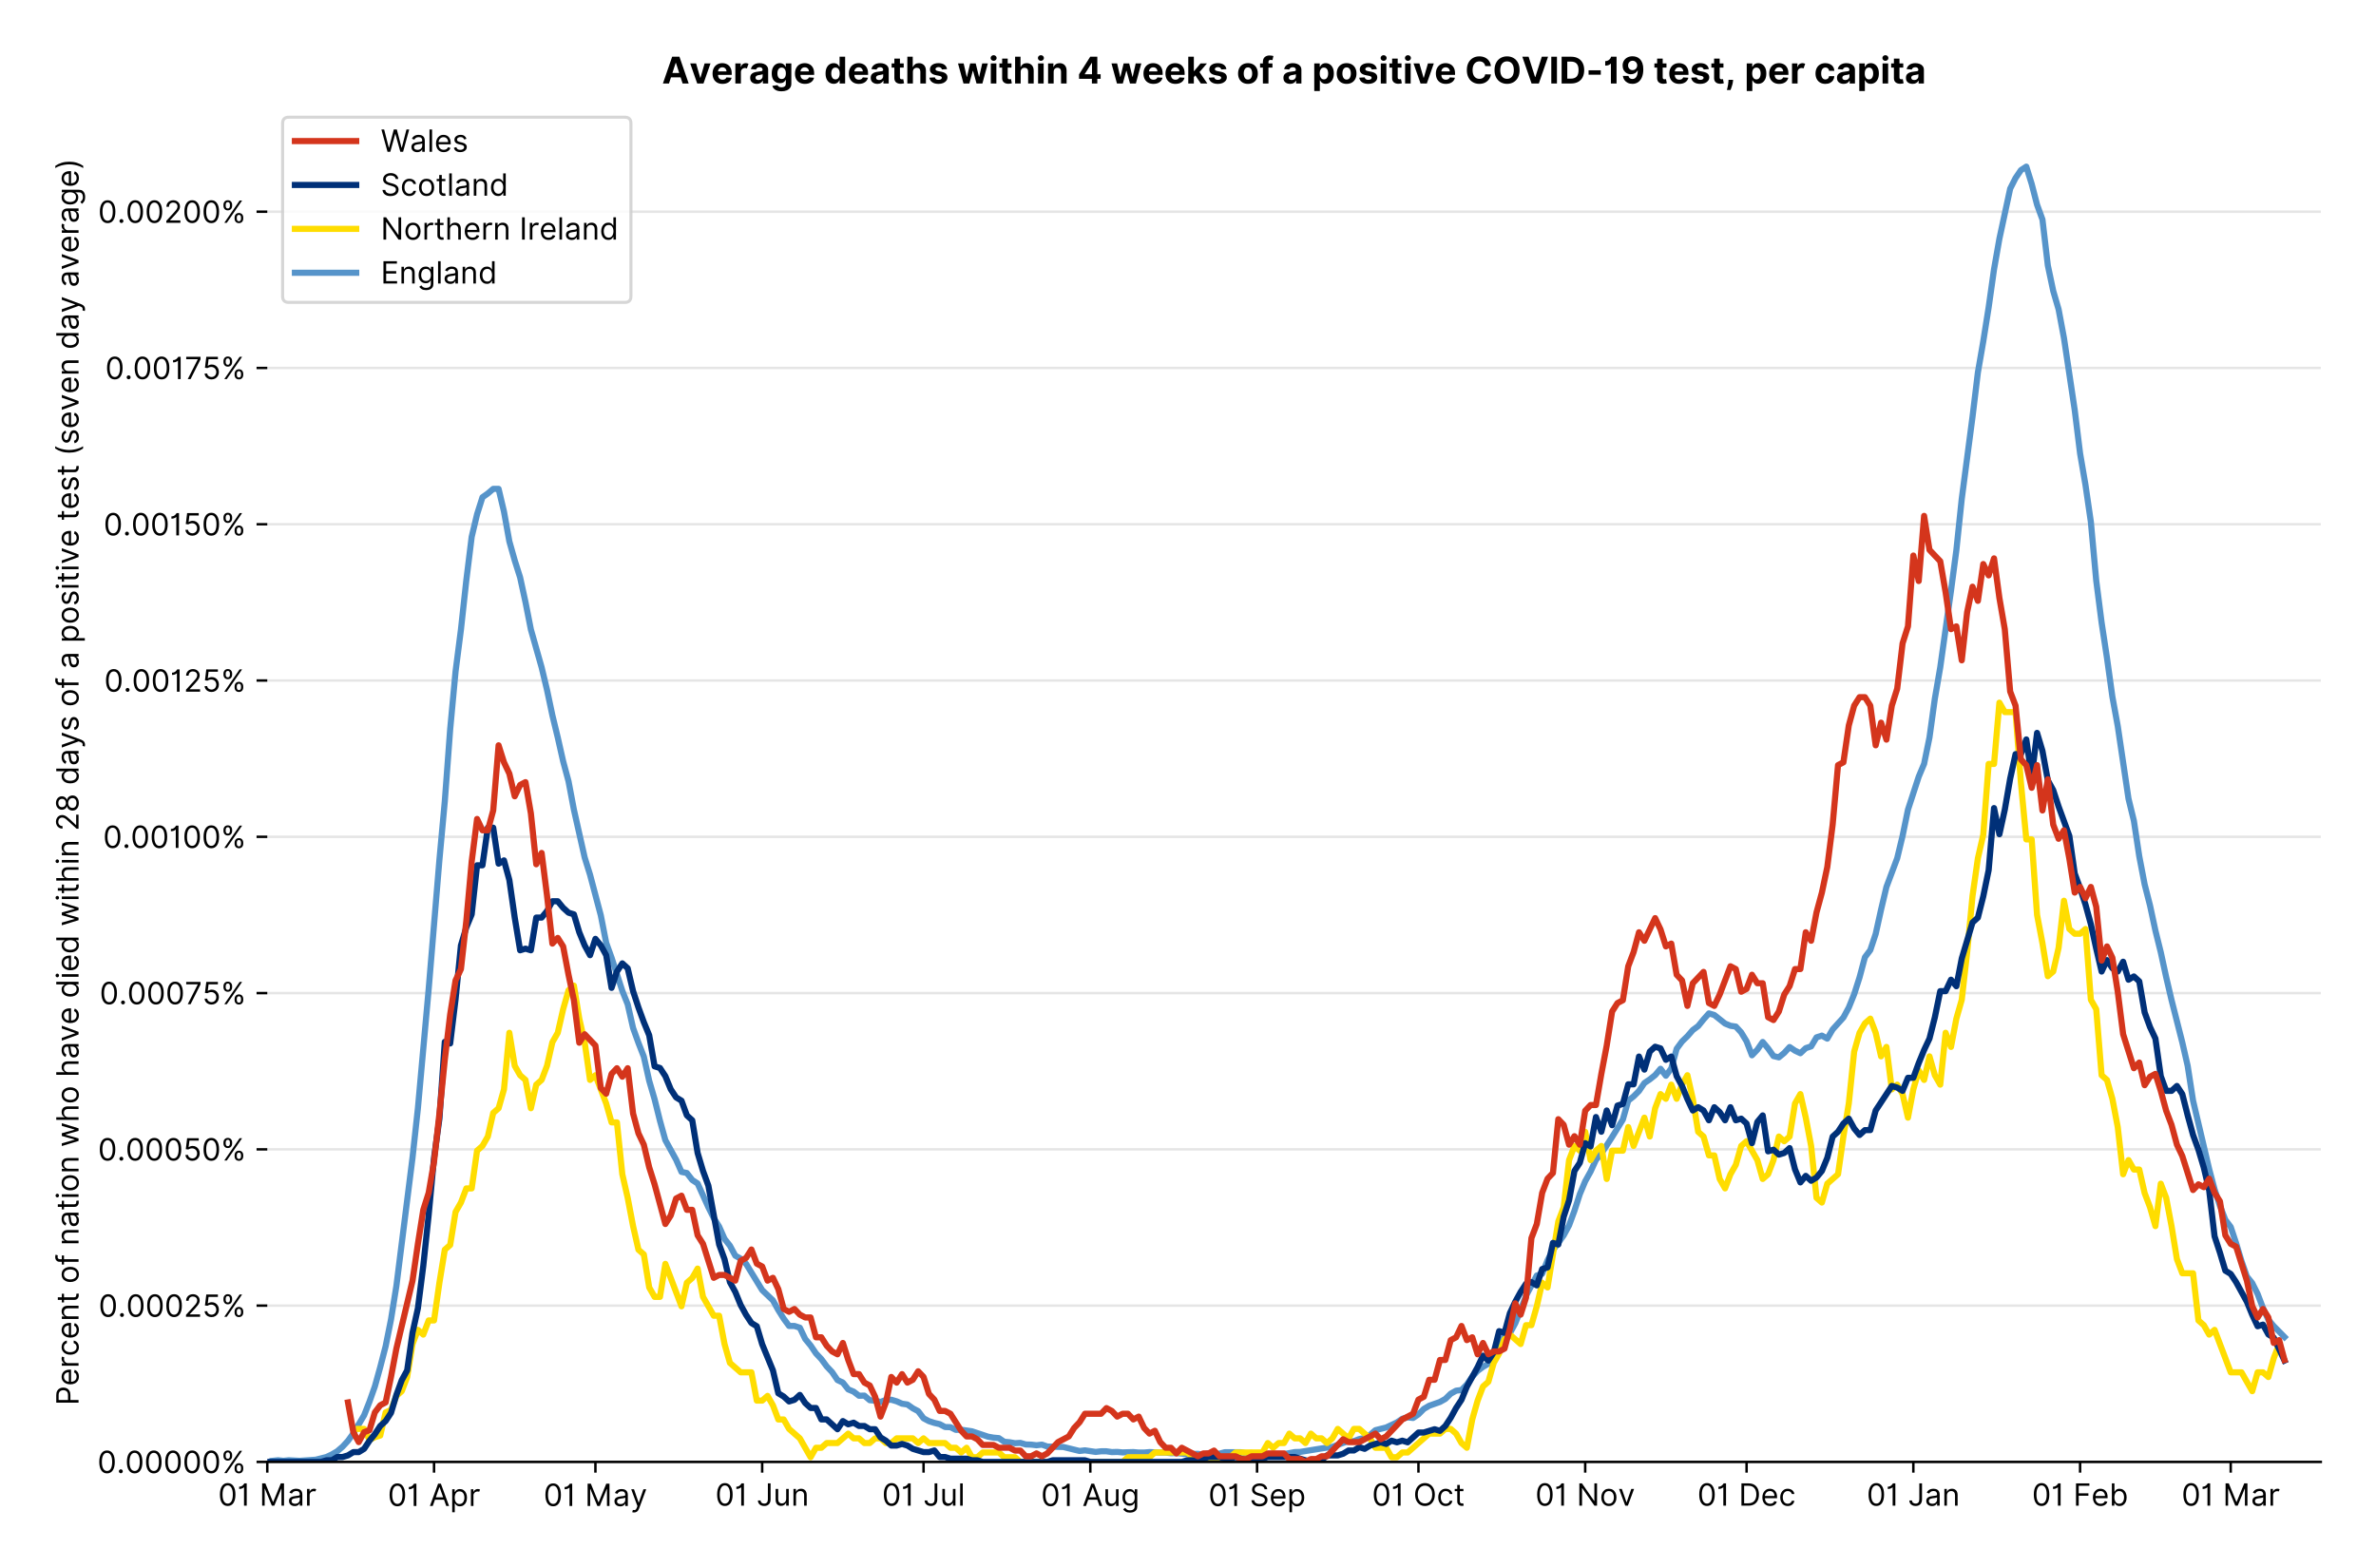 <?xml version="1.0" encoding="utf-8" standalone="no"?>
<!DOCTYPE svg PUBLIC "-//W3C//DTD SVG 1.1//EN"
  "http://www.w3.org/Graphics/SVG/1.1/DTD/svg11.dtd">
<!-- Created with matplotlib (https://matplotlib.org/) -->
<svg version="1.1" viewBox="0 0 774.755 511.276" xmlns="http://www.w3.org/2000/svg" xmlns:xlink="http://www.w3.org/1999/xlink">
 <defs>
  <style type="text/css">*{stroke-linecap:butt;stroke-linejoin:round;}</style>
 </defs>
 <g id="figure_1">
  <g id="patch_1">
   <path d="M 0 511.276 
L 774.755 511.276 
L 774.755 0 
L 0 0 
z
" style="fill:#ffffff;"/>
  </g>
  <g id="axes_1">
   <g id="patch_2">
    <path d="M 87.155 476.745 
L 756.755 476.745 
L 756.755 33.225 
L 87.155 33.225 
z
" style="fill:#ffffff;"/>
   </g>
   <g id="matplotlib.axis_1">
    <g id="xtick_1">
     <g id="line2d_1">
      <defs>
       <path d="M 0 0 
L 0 3.5 
" id="mda673814a8" style="stroke:#000000;stroke-width:0.8;"/>
      </defs>
      <g>
       <use style="stroke:#000000;stroke-width:0.8;" x="87.155" xlink:href="#mda673814a8" y="476.745"/>
      </g>
     </g>
     <g id="text_1">
      <!-- 01 Mar -->
      <g transform="translate(71.118 491.018)scale(0.1 -0.1)">
       <defs>
        <path d="M 31.25 -1 
Q 19.219 -1 12.594 8.766 
Q 5.969 18.531 5.969 36.359 
Q 5.969 54.047 12.641 63.875 
Q 19.312 73.719 31.25 73.719 
Q 43.188 73.719 49.859 63.875 
Q 56.531 54.047 56.531 36.359 
Q 56.531 18.531 49.906 8.766 
Q 43.297 -1 31.25 -1 
z
M 31.25 6.812 
Q 39.203 6.812 43.609 14.484 
Q 48.016 22.156 48.016 36.359 
Q 48.016 50.531 43.578 58.281 
Q 39.141 66.047 31.25 66.047 
Q 23.375 66.047 18.922 58.281 
Q 14.484 50.531 14.484 36.359 
Q 14.484 22.156 18.906 14.484 
Q 23.328 6.812 31.25 6.812 
z
" id="Inter-Regular-48"/>
        <path d="M 30.828 72.734 
L 30.828 0 
L 22.016 0 
L 22.016 59.938 
L 21.453 59.938 
Q 20.953 58.953 18.891 57.688 
Q 16.828 56.422 13.562 55.484 
Q 10.297 54.547 6.109 54.547 
L 6.109 61.938 
Q 10.328 61.938 13.422 63.453 
Q 16.516 64.984 18.594 67.047 
Q 20.672 69.109 21.75 70.766 
Q 22.828 72.438 23.016 72.734 
z
" id="Inter-Regular-49"/>
        <path id="Inter-Regular-32"/>
        <path d="M 8.812 72.734 
L 19.312 72.734 
L 44.031 12.359 
L 44.891 12.359 
L 69.609 72.734 
L 80.109 72.734 
L 80.109 0 
L 71.875 0 
L 71.875 55.25 
L 71.172 55.25 
L 48.438 0 
L 40.484 0 
L 17.75 55.25 
L 17.047 55.25 
L 17.047 0 
L 8.812 0 
z
" id="Inter-Regular-77"/>
        <path d="M 23.719 -1.281 
Q 18.531 -1.281 14.312 0.688 
Q 10.094 2.656 7.594 6.406 
Q 5.109 10.156 5.109 15.484 
Q 5.109 20.172 6.953 23.094 
Q 8.812 26.031 11.891 27.703 
Q 14.984 29.375 18.734 30.203 
Q 22.484 31.031 26.281 31.531 
Q 31.25 32.172 34.359 32.5 
Q 37.469 32.844 38.906 33.656 
Q 40.344 34.484 40.344 36.5 
L 40.344 36.797 
Q 40.344 42.047 37.484 44.953 
Q 34.625 47.875 28.844 47.875 
Q 22.828 47.875 19.422 45.234 
Q 16.016 42.609 14.625 39.625 
L 6.672 42.469 
Q 8.812 47.438 12.375 50.219 
Q 15.953 53.016 20.188 54.125 
Q 24.438 55.25 28.547 55.25 
Q 31.188 55.25 34.609 54.625 
Q 38.031 54.016 41.25 52.094 
Q 44.469 50.172 46.594 46.297 
Q 48.719 42.438 48.719 35.938 
L 48.719 0 
L 40.344 0 
L 40.344 7.391 
L 39.922 7.391 
Q 39.062 5.609 37.078 3.578 
Q 35.094 1.562 31.781 0.141 
Q 28.484 -1.281 23.719 -1.281 
z
M 25 6.25 
Q 29.969 6.25 33.391 8.203 
Q 36.828 10.156 38.578 13.234 
Q 40.344 16.328 40.344 19.75 
L 40.344 27.422 
Q 39.812 26.781 38.016 26.266 
Q 36.219 25.75 33.891 25.375 
Q 31.578 25 29.391 24.734 
Q 27.203 24.469 25.859 24.297 
Q 22.594 23.859 19.766 22.922 
Q 16.938 21.984 15.219 20.109 
Q 13.5 18.25 13.5 15.062 
Q 13.5 10.688 16.75 8.469 
Q 20 6.25 25 6.25 
z
" id="Inter-Regular-97"/>
        <path d="M 7.672 0 
L 7.672 54.547 
L 15.766 54.547 
L 15.766 46.312 
L 16.344 46.312 
Q 17.797 50.359 21.703 52.875 
Q 25.609 55.391 30.547 55.391 
Q 32.812 55.391 34.516 54.859 
Q 36.219 54.328 37.5 53.406 
L 34.656 46.312 
Q 33.766 46.766 32.578 47.031 
Q 31.391 47.297 29.828 47.297 
Q 23.859 47.297 19.953 43.656 
Q 16.047 40.016 16.047 34.516 
L 16.047 0 
z
" id="Inter-Regular-114"/>
       </defs>
       <use xlink:href="#Inter-Regular-48"/>
       <use x="62.5" xlink:href="#Inter-Regular-49"/>
       <use x="106.676" xlink:href="#Inter-Regular-32"/>
       <use x="134.801" xlink:href="#Inter-Regular-77"/>
       <use x="225.994" xlink:href="#Inter-Regular-97"/>
       <use x="282.386" xlink:href="#Inter-Regular-114"/>
      </g>
     </g>
    </g>
    <g id="xtick_2">
     <g id="line2d_2">
      <g>
       <use style="stroke:#000000;stroke-width:0.8;" x="141.53" xlink:href="#mda673814a8" y="476.745"/>
      </g>
     </g>
     <g id="text_2">
      <!-- 01 Apr -->
      <g transform="translate(126.445 491.117)scale(0.1 -0.1)">
       <defs>
        <path d="M 11.797 0 
L 2.562 0 
L 29.266 72.734 
L 38.359 72.734 
L 65.062 0 
L 55.828 0 
L 48.516 20.594 
L 19.109 20.594 
z
M 21.875 28.406 
L 45.734 28.406 
L 34.094 61.219 
L 33.531 61.219 
z
" id="Inter-Regular-65"/>
        <path d="M 7.672 -20.453 
L 7.672 54.547 
L 15.766 54.547 
L 15.766 45.875 
L 16.766 45.875 
Q 17.688 47.297 19.328 49.516 
Q 20.984 51.734 24.094 53.484 
Q 27.203 55.25 32.531 55.25 
Q 39.422 55.25 44.672 51.797 
Q 49.938 48.359 52.875 42.031 
Q 55.828 35.719 55.828 27.125 
Q 55.828 18.469 52.875 12.125 
Q 49.938 5.781 44.703 2.312 
Q 39.484 -1.141 32.672 -1.141 
Q 27.422 -1.141 24.25 0.609 
Q 21.094 2.375 19.391 4.625 
Q 17.688 6.891 16.766 8.375 
L 16.047 8.375 
L 16.047 -20.453 
z
M 15.906 27.266 
Q 15.906 18 19.938 12.188 
Q 23.969 6.391 31.531 6.391 
Q 36.797 6.391 40.328 9.172 
Q 43.859 11.969 45.641 16.703 
Q 47.438 21.453 47.438 27.266 
Q 47.438 33.031 45.672 37.656 
Q 43.922 42.297 40.391 45.016 
Q 36.859 47.734 31.531 47.734 
Q 23.859 47.734 19.875 42.078 
Q 15.906 36.438 15.906 27.266 
z
" id="Inter-Regular-112"/>
       </defs>
       <use xlink:href="#Inter-Regular-48"/>
       <use x="62.5" xlink:href="#Inter-Regular-49"/>
       <use x="106.676" xlink:href="#Inter-Regular-32"/>
       <use x="134.801" xlink:href="#Inter-Regular-65"/>
       <use x="202.415" xlink:href="#Inter-Regular-112"/>
       <use x="263.352" xlink:href="#Inter-Regular-114"/>
      </g>
     </g>
    </g>
    <g id="xtick_3">
     <g id="line2d_3">
      <g>
       <use style="stroke:#000000;stroke-width:0.8;" x="194.152" xlink:href="#mda673814a8" y="476.745"/>
      </g>
     </g>
     <g id="text_3">
      <!-- 01 May -->
      <g transform="translate(177.248 491.117)scale(0.1 -0.1)">
       <defs>
        <path d="M 12.781 -21.172 
Q 10.656 -21.172 8.984 -20.828 
Q 7.312 -20.484 6.672 -20.172 
L 8.812 -12.781 
Q 13.391 -13.953 16.453 -12.719 
Q 19.531 -11.5 21.734 -5.391 
L 23.578 -0.281 
L 3.406 54.547 
L 12.5 54.547 
L 27.562 11.078 
L 28.125 11.078 
L 43.188 54.547 
L 52.281 54.547 
L 28.844 -8.812 
Q 24.219 -21.172 12.781 -21.172 
z
" id="Inter-Regular-121"/>
       </defs>
       <use xlink:href="#Inter-Regular-48"/>
       <use x="62.5" xlink:href="#Inter-Regular-49"/>
       <use x="106.676" xlink:href="#Inter-Regular-32"/>
       <use x="134.801" xlink:href="#Inter-Regular-77"/>
       <use x="225.994" xlink:href="#Inter-Regular-97"/>
       <use x="282.386" xlink:href="#Inter-Regular-121"/>
      </g>
     </g>
    </g>
    <g id="xtick_4">
     <g id="line2d_4">
      <g>
       <use style="stroke:#000000;stroke-width:0.8;" x="248.527" xlink:href="#mda673814a8" y="476.745"/>
      </g>
     </g>
     <g id="text_4">
      <!-- 01 Jun -->
      <g transform="translate(233.243 491.018)scale(0.1 -0.1)">
       <defs>
        <path d="M 36.656 72.734 
L 45.453 72.734 
L 45.453 20.734 
Q 45.453 10.266 39.828 4.625 
Q 34.203 -1 24.719 -1 
Q 18.75 -1 14.094 1.188 
Q 9.453 3.375 6.781 7.422 
Q 4.125 11.469 4.125 17.047 
L 12.781 17.047 
Q 12.781 12.422 16.156 9.609 
Q 19.531 6.812 24.719 6.812 
Q 30.438 6.812 33.547 10.375 
Q 36.656 13.953 36.656 20.734 
z
" id="Inter-Regular-74"/>
        <path d="M 42.047 22.297 
L 42.047 54.547 
L 50.422 54.547 
L 50.422 0 
L 42.047 0 
L 42.047 9.234 
L 41.484 9.234 
Q 39.562 5.078 35.516 2.188 
Q 31.469 -0.703 25.281 -0.703 
Q 17.609 -0.703 12.641 4.375 
Q 7.672 9.453 7.672 19.891 
L 7.672 54.547 
L 16.047 54.547 
L 16.047 20.453 
Q 16.047 14.484 19.406 10.938 
Q 22.766 7.391 27.984 7.391 
Q 31.109 7.391 34.359 8.984 
Q 37.609 10.578 39.828 13.875 
Q 42.047 17.188 42.047 22.297 
z
" id="Inter-Regular-117"/>
        <path d="M 16.047 32.812 
L 16.047 0 
L 7.672 0 
L 7.672 54.547 
L 15.766 54.547 
L 15.766 46.016 
L 16.484 46.016 
Q 18.391 50.172 22.297 52.703 
Q 26.203 55.25 32.391 55.25 
Q 40.656 55.25 45.75 50.172 
Q 50.859 45.094 50.859 34.656 
L 50.859 0 
L 42.469 0 
L 42.469 34.094 
Q 42.469 40.516 39.125 44.125 
Q 35.797 47.734 29.969 47.734 
Q 23.969 47.734 20 43.844 
Q 16.047 39.953 16.047 32.812 
z
" id="Inter-Regular-110"/>
       </defs>
       <use xlink:href="#Inter-Regular-48"/>
       <use x="62.5" xlink:href="#Inter-Regular-49"/>
       <use x="106.676" xlink:href="#Inter-Regular-32"/>
       <use x="134.801" xlink:href="#Inter-Regular-74"/>
       <use x="189.063" xlink:href="#Inter-Regular-117"/>
       <use x="247.159" xlink:href="#Inter-Regular-110"/>
      </g>
     </g>
    </g>
    <g id="xtick_5">
     <g id="line2d_5">
      <g>
       <use style="stroke:#000000;stroke-width:0.8;" x="301.148" xlink:href="#mda673814a8" y="476.745"/>
      </g>
     </g>
     <g id="text_5">
      <!-- 01 Jul -->
      <g transform="translate(287.605 491.018)scale(0.1 -0.1)">
       <defs>
        <path d="M 16.047 72.734 
L 16.047 0 
L 7.672 0 
L 7.672 72.734 
z
" id="Inter-Regular-108"/>
       </defs>
       <use xlink:href="#Inter-Regular-48"/>
       <use x="62.5" xlink:href="#Inter-Regular-49"/>
       <use x="106.676" xlink:href="#Inter-Regular-32"/>
       <use x="134.801" xlink:href="#Inter-Regular-74"/>
       <use x="189.063" xlink:href="#Inter-Regular-117"/>
       <use x="247.159" xlink:href="#Inter-Regular-108"/>
      </g>
     </g>
    </g>
    <g id="xtick_6">
     <g id="line2d_6">
      <g>
       <use style="stroke:#000000;stroke-width:0.8;" x="355.524" xlink:href="#mda673814a8" y="476.745"/>
      </g>
     </g>
     <g id="text_6">
      <!-- 01 Aug -->
      <g transform="translate(339.452 491.117)scale(0.1 -0.1)">
       <defs>
        <path d="M 29.688 -21.594 
Q 20.562 -21.594 15.25 -18.266 
Q 9.938 -14.953 7.391 -10.656 
L 14.062 -5.969 
Q 15.203 -7.453 16.938 -9.391 
Q 18.688 -11.328 21.719 -12.766 
Q 24.75 -14.203 29.688 -14.203 
Q 36.297 -14.203 40.594 -11 
Q 44.891 -7.812 44.891 -1 
L 44.891 10.078 
L 44.172 10.078 
Q 43.25 8.594 41.562 6.406 
Q 39.875 4.219 36.734 2.531 
Q 33.594 0.859 28.266 0.859 
Q 21.656 0.859 16.422 3.984 
Q 11.188 7.109 8.141 13.062 
Q 5.109 19.031 5.109 27.562 
Q 5.109 35.938 8.062 42.172 
Q 11.016 48.406 16.266 51.828 
Q 21.516 55.25 28.406 55.25 
Q 33.734 55.25 36.875 53.484 
Q 40.016 51.734 41.703 49.516 
Q 43.391 47.297 44.312 45.875 
L 45.172 45.875 
L 45.172 54.547 
L 53.266 54.547 
L 53.266 -1.562 
Q 53.266 -8.594 50.078 -13.016 
Q 46.906 -17.438 41.562 -19.516 
Q 36.219 -21.594 29.688 -21.594 
z
M 29.406 8.375 
Q 36.969 8.375 41 13.5 
Q 45.031 18.641 45.031 27.703 
Q 45.031 36.547 41.047 42.141 
Q 37.078 47.734 29.406 47.734 
Q 24.078 47.734 20.547 45.031 
Q 17.016 42.328 15.25 37.781 
Q 13.5 33.234 13.5 27.703 
Q 13.5 19.172 17.5 13.766 
Q 21.516 8.375 29.406 8.375 
z
" id="Inter-Regular-103"/>
       </defs>
       <use xlink:href="#Inter-Regular-48"/>
       <use x="62.5" xlink:href="#Inter-Regular-49"/>
       <use x="106.676" xlink:href="#Inter-Regular-32"/>
       <use x="134.801" xlink:href="#Inter-Regular-65"/>
       <use x="202.415" xlink:href="#Inter-Regular-117"/>
       <use x="260.511" xlink:href="#Inter-Regular-103"/>
      </g>
     </g>
    </g>
    <g id="xtick_7">
     <g id="line2d_7">
      <g>
       <use style="stroke:#000000;stroke-width:0.8;" x="409.899" xlink:href="#mda673814a8" y="476.745"/>
      </g>
     </g>
     <g id="text_7">
      <!-- 01 Sep -->
      <g transform="translate(394.012 491.117)scale(0.1 -0.1)">
       <defs>
        <path d="M 48.578 54.547 
Q 47.938 59.938 43.391 62.922 
Q 38.844 65.906 32.25 65.906 
Q 25 65.906 20.594 62.484 
Q 16.188 59.062 16.188 53.828 
Q 16.188 49.922 18.578 47.531 
Q 20.984 45.141 24.266 43.797 
Q 27.562 42.469 30.25 41.766 
L 37.641 39.766 
Q 40.484 39.031 43.984 37.719 
Q 47.484 36.406 50.688 34.141 
Q 53.906 31.891 56 28.375 
Q 58.094 24.859 58.094 19.75 
Q 58.094 13.844 55.016 9.078 
Q 51.953 4.328 46.078 1.516 
Q 40.203 -1.281 31.812 -1.281 
Q 20.094 -1.281 13.203 4.25 
Q 6.328 9.797 5.688 18.75 
L 14.781 18.75 
Q 15.125 14.625 17.562 11.938 
Q 20 9.266 23.734 7.969 
Q 27.484 6.672 31.812 6.672 
Q 36.859 6.672 40.875 8.328 
Q 44.891 9.984 47.234 12.938 
Q 49.578 15.906 49.578 19.891 
Q 49.578 23.516 47.547 25.781 
Q 45.531 28.047 42.219 29.469 
Q 38.922 30.891 35.094 31.953 
L 26.141 34.516 
Q 17.609 36.969 12.641 41.516 
Q 7.672 46.062 7.672 53.406 
Q 7.672 59.516 10.984 64.078 
Q 14.312 68.641 19.938 71.172 
Q 25.562 73.719 32.531 73.719 
Q 39.562 73.719 45.031 71.219 
Q 50.5 68.719 53.703 64.375 
Q 56.922 60.047 57.109 54.547 
z
" id="Inter-Regular-83"/>
        <path d="M 30.547 -1.141 
Q 22.656 -1.141 16.953 2.359 
Q 11.266 5.859 8.188 12.156 
Q 5.109 18.469 5.109 26.844 
Q 5.109 35.234 8.188 41.641 
Q 11.266 48.047 16.781 51.641 
Q 22.297 55.25 29.688 55.25 
Q 33.953 55.25 38.109 53.828 
Q 42.266 52.422 45.672 49.234 
Q 49.078 46.062 51.094 40.844 
Q 53.125 35.625 53.125 27.984 
L 53.125 24.438 
L 13.531 24.438 
Q 13.812 15.703 18.484 11.047 
Q 23.156 6.391 30.547 6.391 
Q 35.484 6.391 39.031 8.516 
Q 42.578 10.656 44.172 14.922 
L 52.281 12.641 
Q 50.359 6.469 44.594 2.656 
Q 38.844 -1.141 30.547 -1.141 
z
M 13.531 31.672 
L 44.609 31.672 
Q 44.609 38.594 40.547 43.156 
Q 36.5 47.734 29.688 47.734 
Q 24.891 47.734 21.375 45.484 
Q 17.859 43.25 15.828 39.578 
Q 13.812 35.906 13.531 31.672 
z
" id="Inter-Regular-101"/>
       </defs>
       <use xlink:href="#Inter-Regular-48"/>
       <use x="62.5" xlink:href="#Inter-Regular-49"/>
       <use x="106.676" xlink:href="#Inter-Regular-32"/>
       <use x="134.801" xlink:href="#Inter-Regular-83"/>
       <use x="198.58" xlink:href="#Inter-Regular-101"/>
       <use x="256.818" xlink:href="#Inter-Regular-112"/>
      </g>
     </g>
    </g>
    <g id="xtick_8">
     <g id="line2d_8">
      <g>
       <use style="stroke:#000000;stroke-width:0.8;" x="462.521" xlink:href="#mda673814a8" y="476.745"/>
      </g>
     </g>
     <g id="text_8">
      <!-- 01 Oct -->
      <g transform="translate(447.364 491.018)scale(0.1 -0.1)">
       <defs>
        <path d="M 70.172 36.359 
Q 70.172 24.859 66.016 16.469 
Q 61.859 8.094 54.609 3.547 
Q 47.375 -1 38.062 -1 
Q 28.766 -1 21.516 3.547 
Q 14.281 8.094 10.125 16.469 
Q 5.969 24.859 5.969 36.359 
Q 5.969 47.875 10.125 56.25 
Q 14.281 64.625 21.516 69.172 
Q 28.766 73.719 38.062 73.719 
Q 47.375 73.719 54.609 69.172 
Q 61.859 64.625 66.016 56.25 
Q 70.172 47.875 70.172 36.359 
z
M 61.656 36.359 
Q 61.656 45.812 58.5 52.312 
Q 55.359 58.812 50.016 62.141 
Q 44.672 65.484 38.062 65.484 
Q 31.469 65.484 26.125 62.141 
Q 20.781 58.812 17.625 52.312 
Q 14.484 45.812 14.484 36.359 
Q 14.484 26.922 17.625 20.422 
Q 20.781 13.922 26.125 10.578 
Q 31.469 7.25 38.062 7.25 
Q 44.672 7.25 50.016 10.578 
Q 55.359 13.922 58.5 20.422 
Q 61.656 26.922 61.656 36.359 
z
" id="Inter-Regular-79"/>
        <path d="M 29.828 -1.141 
Q 22.156 -1.141 16.609 2.484 
Q 11.078 6.109 8.094 12.469 
Q 5.109 18.828 5.109 26.984 
Q 5.109 35.297 8.188 41.672 
Q 11.266 48.047 16.781 51.641 
Q 22.297 55.25 29.688 55.25 
Q 35.438 55.25 40.047 53.125 
Q 44.672 51 47.609 47.156 
Q 50.562 43.328 51.281 38.203 
L 42.906 38.203 
Q 41.938 41.938 38.656 44.828 
Q 35.375 47.734 29.828 47.734 
Q 22.484 47.734 17.984 42.141 
Q 13.5 36.547 13.5 27.266 
Q 13.5 17.797 17.938 12.094 
Q 22.375 6.391 29.828 6.391 
Q 34.734 6.391 38.234 8.906 
Q 41.734 11.438 42.906 15.906 
L 51.281 15.906 
Q 50.562 11.078 47.781 7.219 
Q 45 3.375 40.438 1.109 
Q 35.875 -1.141 29.828 -1.141 
z
" id="Inter-Regular-99"/>
        <path d="M 31.391 54.547 
L 31.391 47.438 
L 19.75 47.438 
L 19.75 15.625 
Q 19.75 12.078 20.797 10.312 
Q 21.844 8.562 23.484 7.969 
Q 25.141 7.391 26.984 7.391 
Q 28.375 7.391 29.266 7.547 
Q 30.156 7.703 30.688 7.812 
L 32.391 0.281 
Q 31.531 -0.031 30 -0.359 
Q 28.484 -0.703 26.141 -0.703 
Q 22.594 -0.703 19.188 0.812 
Q 15.797 2.344 13.578 5.469 
Q 11.359 8.594 11.359 13.359 
L 11.359 47.438 
L 3.125 47.438 
L 3.125 54.547 
L 11.359 54.547 
L 11.359 67.609 
L 19.75 67.609 
L 19.75 54.547 
z
" id="Inter-Regular-116"/>
       </defs>
       <use xlink:href="#Inter-Regular-48"/>
       <use x="62.5" xlink:href="#Inter-Regular-49"/>
       <use x="106.676" xlink:href="#Inter-Regular-32"/>
       <use x="134.801" xlink:href="#Inter-Regular-79"/>
       <use x="210.938" xlink:href="#Inter-Regular-99"/>
       <use x="266.761" xlink:href="#Inter-Regular-116"/>
      </g>
     </g>
    </g>
    <g id="xtick_9">
     <g id="line2d_9">
      <g>
       <use style="stroke:#000000;stroke-width:0.8;" x="516.896" xlink:href="#mda673814a8" y="476.745"/>
      </g>
     </g>
     <g id="text_9">
      <!-- 01 Nov -->
      <g transform="translate(500.625 491.018)scale(0.1 -0.1)">
       <defs>
        <path d="M 66.484 72.734 
L 66.484 0 
L 57.953 0 
L 18.328 57.109 
L 17.609 57.109 
L 17.609 0 
L 8.812 0 
L 8.812 72.734 
L 17.328 72.734 
L 57.109 15.484 
L 57.812 15.484 
L 57.812 72.734 
z
" id="Inter-Regular-78"/>
        <path d="M 29.828 -1.141 
Q 22.438 -1.141 16.875 2.375 
Q 11.328 5.891 8.219 12.203 
Q 5.109 18.531 5.109 26.984 
Q 5.109 35.516 8.219 41.859 
Q 11.328 48.219 16.875 51.734 
Q 22.438 55.25 29.828 55.25 
Q 37.219 55.25 42.766 51.734 
Q 48.328 48.219 51.438 41.859 
Q 54.547 35.516 54.547 26.984 
Q 54.547 18.531 51.438 12.203 
Q 48.328 5.891 42.766 2.375 
Q 37.219 -1.141 29.828 -1.141 
z
M 29.828 6.391 
Q 35.438 6.391 39.062 9.266 
Q 42.688 12.141 44.422 16.828 
Q 46.172 21.516 46.172 26.984 
Q 46.172 32.453 44.422 37.172 
Q 42.688 41.906 39.062 44.812 
Q 35.438 47.734 29.828 47.734 
Q 24.219 47.734 20.594 44.812 
Q 16.969 41.906 15.234 37.172 
Q 13.5 32.453 13.5 26.984 
Q 13.5 21.516 15.234 16.828 
Q 16.969 12.141 20.594 9.266 
Q 24.219 6.391 29.828 6.391 
z
" id="Inter-Regular-111"/>
        <path d="M 52.281 54.547 
L 32.109 0 
L 23.578 0 
L 3.406 54.547 
L 12.5 54.547 
L 27.562 11.078 
L 28.125 11.078 
L 43.188 54.547 
z
" id="Inter-Regular-118"/>
       </defs>
       <use xlink:href="#Inter-Regular-48"/>
       <use x="62.5" xlink:href="#Inter-Regular-49"/>
       <use x="106.676" xlink:href="#Inter-Regular-32"/>
       <use x="134.801" xlink:href="#Inter-Regular-78"/>
       <use x="210.085" xlink:href="#Inter-Regular-111"/>
       <use x="269.744" xlink:href="#Inter-Regular-118"/>
      </g>
     </g>
    </g>
    <g id="xtick_10">
     <g id="line2d_10">
      <g>
       <use style="stroke:#000000;stroke-width:0.8;" x="569.517" xlink:href="#mda673814a8" y="476.745"/>
      </g>
     </g>
     <g id="text_10">
      <!-- 01 Dec -->
      <g transform="translate(553.481 491.018)scale(0.1 -0.1)">
       <defs>
        <path d="M 31.25 0 
L 8.812 0 
L 8.812 72.734 
L 32.25 72.734 
Q 42.828 72.734 50.359 68.375 
Q 57.891 64.031 61.891 55.906 
Q 65.906 47.797 65.906 36.5 
Q 65.906 25.141 61.859 16.953 
Q 57.812 8.766 50.062 4.375 
Q 42.328 0 31.25 0 
z
M 17.609 7.812 
L 30.688 7.812 
Q 44.219 7.812 50.797 15.5 
Q 57.391 23.188 57.391 36.5 
Q 57.391 49.719 50.922 57.312 
Q 44.469 64.922 31.672 64.922 
L 17.609 64.922 
z
" id="Inter-Regular-68"/>
       </defs>
       <use xlink:href="#Inter-Regular-48"/>
       <use x="62.5" xlink:href="#Inter-Regular-49"/>
       <use x="106.676" xlink:href="#Inter-Regular-32"/>
       <use x="134.801" xlink:href="#Inter-Regular-68"/>
       <use x="206.676" xlink:href="#Inter-Regular-101"/>
       <use x="264.915" xlink:href="#Inter-Regular-99"/>
      </g>
     </g>
    </g>
    <g id="xtick_11">
     <g id="line2d_11">
      <g>
       <use style="stroke:#000000;stroke-width:0.8;" x="623.893" xlink:href="#mda673814a8" y="476.745"/>
      </g>
     </g>
     <g id="text_11">
      <!-- 01 Jan -->
      <g transform="translate(608.694 491.018)scale(0.1 -0.1)">
       <use xlink:href="#Inter-Regular-48"/>
       <use x="62.5" xlink:href="#Inter-Regular-49"/>
       <use x="106.676" xlink:href="#Inter-Regular-32"/>
       <use x="134.801" xlink:href="#Inter-Regular-74"/>
       <use x="189.063" xlink:href="#Inter-Regular-97"/>
       <use x="245.455" xlink:href="#Inter-Regular-110"/>
      </g>
     </g>
    </g>
    <g id="xtick_12">
     <g id="line2d_12">
      <g>
       <use style="stroke:#000000;stroke-width:0.8;" x="678.268" xlink:href="#mda673814a8" y="476.745"/>
      </g>
     </g>
     <g id="text_12">
      <!-- 01 Feb -->
      <g transform="translate(662.579 491.018)scale(0.1 -0.1)">
       <defs>
        <path d="M 8.812 0 
L 8.812 72.734 
L 52.422 72.734 
L 52.422 64.922 
L 17.609 64.922 
L 17.609 40.344 
L 49.156 40.344 
L 49.156 32.531 
L 17.609 32.531 
L 17.609 0 
z
" id="Inter-Regular-70"/>
        <path d="M 8.812 0 
L 8.812 72.734 
L 17.188 72.734 
L 17.188 45.875 
L 17.906 45.875 
Q 18.828 47.297 20.469 49.516 
Q 22.125 51.734 25.234 53.484 
Q 28.344 55.25 33.672 55.25 
Q 40.562 55.25 45.812 51.797 
Q 51.062 48.359 54.016 42.031 
Q 56.969 35.719 56.969 27.125 
Q 56.969 18.469 54.016 12.125 
Q 51.062 5.781 45.844 2.312 
Q 40.625 -1.141 33.812 -1.141 
Q 28.547 -1.141 25.391 0.609 
Q 22.234 2.375 20.531 4.625 
Q 18.828 6.891 17.906 8.375 
L 16.906 8.375 
L 16.906 0 
z
M 17.047 27.266 
Q 17.047 18 21.078 12.188 
Q 25.109 6.391 32.672 6.391 
Q 37.922 6.391 41.453 9.172 
Q 45 11.969 46.781 16.703 
Q 48.578 21.453 48.578 27.266 
Q 48.578 33.031 46.812 37.656 
Q 45.062 42.297 41.531 45.016 
Q 38 47.734 32.672 47.734 
Q 25 47.734 21.016 42.078 
Q 17.047 36.438 17.047 27.266 
z
" id="Inter-Regular-98"/>
       </defs>
       <use xlink:href="#Inter-Regular-48"/>
       <use x="62.5" xlink:href="#Inter-Regular-49"/>
       <use x="106.676" xlink:href="#Inter-Regular-32"/>
       <use x="134.801" xlink:href="#Inter-Regular-70"/>
       <use x="193.466" xlink:href="#Inter-Regular-101"/>
       <use x="251.705" xlink:href="#Inter-Regular-98"/>
      </g>
     </g>
    </g>
    <g id="xtick_13">
     <g id="line2d_13">
      <g>
       <use style="stroke:#000000;stroke-width:0.8;" x="727.382" xlink:href="#mda673814a8" y="476.745"/>
      </g>
     </g>
     <g id="text_13">
      <!-- 01 Mar -->
      <g transform="translate(711.345 491.018)scale(0.1 -0.1)">
       <use xlink:href="#Inter-Regular-48"/>
       <use x="62.5" xlink:href="#Inter-Regular-49"/>
       <use x="106.676" xlink:href="#Inter-Regular-32"/>
       <use x="134.801" xlink:href="#Inter-Regular-77"/>
       <use x="225.994" xlink:href="#Inter-Regular-97"/>
       <use x="282.386" xlink:href="#Inter-Regular-114"/>
      </g>
     </g>
    </g>
   </g>
   <g id="matplotlib.axis_2">
    <g id="ytick_1">
     <g id="line2d_14">
      <path clip-path="url(#p8595cbae4d)" d="M 87.155 476.745 
L 756.755 476.745 
" style="fill:none;stroke:#e5e5e5;stroke-linecap:square;stroke-width:0.8;"/>
     </g>
     <g id="line2d_15">
      <defs>
       <path d="M 0 0 
L -3.5 0 
" id="m0ac19efa8d" style="stroke:#000000;stroke-width:0.8;"/>
      </defs>
      <g>
       <use style="stroke:#000000;stroke-width:0.8;" x="87.155" xlink:href="#m0ac19efa8d" y="476.745"/>
      </g>
     </g>
     <g id="text_14">
      <!-- 0.00000% -->
      <g transform="translate(31.773 480.382)scale(0.1 -0.1)">
       <defs>
        <path d="M 13.781 -0.562 
Q 11.156 -0.562 9.266 1.312 
Q 7.391 3.203 7.391 5.828 
Q 7.391 8.453 9.266 10.328 
Q 11.156 12.219 13.781 12.219 
Q 16.406 12.219 18.281 10.328 
Q 20.172 8.453 20.172 5.828 
Q 20.172 3.203 18.281 1.312 
Q 16.406 -0.562 13.781 -0.562 
z
" id="Inter-Regular-46"/>
        <path d="M 44.609 13.641 
L 44.609 17.469 
Q 44.609 21.453 46.25 24.766 
Q 47.906 28.094 51.078 30.094 
Q 54.266 32.109 58.812 32.109 
Q 63.422 32.109 66.547 30.094 
Q 69.672 28.094 71.266 24.766 
Q 72.875 21.453 72.875 17.469 
L 72.875 13.641 
Q 72.875 9.656 71.25 6.328 
Q 69.641 3.016 66.5 1 
Q 63.359 -1 58.812 -1 
Q 54.188 -1 51.031 1 
Q 47.875 3.016 46.234 6.328 
Q 44.609 9.656 44.609 13.641 
z
M 8.375 55.25 
L 8.375 59.094 
Q 8.375 63.062 10.031 66.375 
Q 11.688 69.703 14.859 71.703 
Q 18.047 73.719 22.594 73.719 
Q 27.203 73.719 30.328 71.703 
Q 33.453 69.703 35.047 66.375 
Q 36.656 63.062 36.656 59.094 
L 36.656 55.25 
Q 36.656 51.281 35.031 47.953 
Q 33.422 44.641 30.266 42.625 
Q 27.125 40.625 22.594 40.625 
Q 17.969 40.625 14.812 42.625 
Q 11.656 44.641 10.016 47.953 
Q 8.375 51.281 8.375 55.25 
z
M 11.078 0 
L 61.078 72.734 
L 69.172 72.734 
L 19.172 0 
z
M 51.844 17.469 
L 51.844 13.641 
Q 51.844 10.328 53.406 7.719 
Q 54.969 5.109 58.812 5.109 
Q 62.531 5.109 64.078 7.719 
Q 65.625 10.328 65.625 13.641 
L 65.625 17.469 
Q 65.625 20.781 64.125 23.391 
Q 62.641 26 58.812 26 
Q 55.078 26 53.453 23.391 
Q 51.844 20.781 51.844 17.469 
z
M 15.625 59.094 
L 15.625 55.25 
Q 15.625 51.953 17.188 49.344 
Q 18.75 46.734 22.594 46.734 
Q 26.312 46.734 27.859 49.344 
Q 29.406 51.953 29.406 55.25 
L 29.406 59.094 
Q 29.406 62.391 27.906 65 
Q 26.422 67.609 22.594 67.609 
Q 18.859 67.609 17.234 65 
Q 15.625 62.391 15.625 59.094 
z
" id="Inter-Regular-37"/>
       </defs>
       <use xlink:href="#Inter-Regular-48"/>
       <use x="62.5" xlink:href="#Inter-Regular-46"/>
       <use x="90.057" xlink:href="#Inter-Regular-48"/>
       <use x="152.557" xlink:href="#Inter-Regular-48"/>
       <use x="215.057" xlink:href="#Inter-Regular-48"/>
       <use x="277.557" xlink:href="#Inter-Regular-48"/>
       <use x="340.057" xlink:href="#Inter-Regular-48"/>
       <use x="402.557" xlink:href="#Inter-Regular-37"/>
      </g>
     </g>
    </g>
    <g id="ytick_2">
     <g id="line2d_16">
      <path clip-path="url(#p8595cbae4d)" d="M 87.155 425.781 
L 756.755 425.781 
" style="fill:none;stroke:#e5e5e5;stroke-linecap:square;stroke-width:0.8;"/>
     </g>
     <g id="line2d_17">
      <g>
       <use style="stroke:#000000;stroke-width:0.8;" x="87.155" xlink:href="#m0ac19efa8d" y="425.781"/>
      </g>
     </g>
     <g id="text_15">
      <!-- 0.00025% -->
      <g transform="translate(32.142 429.417)scale(0.1 -0.1)">
       <defs>
        <path d="M 7.531 0 
L 7.531 6.391 
L 31.531 32.672 
Q 35.766 37.281 38.5 40.703 
Q 41.234 44.141 42.562 47.172 
Q 43.891 50.219 43.891 53.547 
Q 43.891 59.297 39.891 62.672 
Q 35.906 66.047 29.969 66.047 
Q 23.656 66.047 19.922 62.266 
Q 16.188 58.484 16.188 52.266 
L 7.812 52.266 
Q 7.812 58.672 10.75 63.5 
Q 13.703 68.328 18.797 71.016 
Q 23.906 73.719 30.25 73.719 
Q 36.656 73.719 41.578 71.016 
Q 46.516 68.328 49.312 63.734 
Q 52.125 59.156 52.125 53.547 
Q 52.125 49.531 50.688 45.719 
Q 49.25 41.906 45.719 37.234 
Q 42.188 32.562 35.938 25.859 
L 19.609 8.375 
L 19.609 7.812 
L 53.406 7.812 
L 53.406 0 
z
" id="Inter-Regular-50"/>
        <path d="M 30.25 -1 
Q 24 -1 19 1.484 
Q 14 3.984 10.969 8.312 
Q 7.953 12.641 7.672 18.188 
L 16.188 18.188 
Q 16.688 13.25 20.688 10.031 
Q 24.688 6.812 30.25 6.812 
Q 34.734 6.812 38.234 8.906 
Q 41.734 11.016 43.734 14.688 
Q 45.734 18.359 45.734 23.016 
Q 45.734 27.766 43.656 31.516 
Q 41.578 35.266 37.953 37.422 
Q 34.344 39.594 29.688 39.625 
Q 26.344 39.672 22.828 38.625 
Q 19.312 37.578 17.047 35.938 
L 8.812 36.938 
L 13.219 72.734 
L 51 72.734 
L 51 64.922 
L 20.594 64.922 
L 18.047 43.469 
L 18.469 43.469 
Q 20.703 45.234 24.078 46.406 
Q 27.453 47.578 31.109 47.578 
Q 37.781 47.578 43.016 44.406 
Q 48.266 41.234 51.266 35.719 
Q 54.266 30.219 54.266 23.156 
Q 54.266 16.188 51.156 10.734 
Q 48.047 5.297 42.609 2.141 
Q 37.188 -1 30.25 -1 
z
" id="Inter-Regular-53"/>
       </defs>
       <use xlink:href="#Inter-Regular-48"/>
       <use x="62.5" xlink:href="#Inter-Regular-46"/>
       <use x="90.057" xlink:href="#Inter-Regular-48"/>
       <use x="152.557" xlink:href="#Inter-Regular-48"/>
       <use x="215.057" xlink:href="#Inter-Regular-48"/>
       <use x="277.557" xlink:href="#Inter-Regular-50"/>
       <use x="338.068" xlink:href="#Inter-Regular-53"/>
       <use x="398.864" xlink:href="#Inter-Regular-37"/>
      </g>
     </g>
    </g>
    <g id="ytick_3">
     <g id="line2d_18">
      <path clip-path="url(#p8595cbae4d)" d="M 87.155 374.816 
L 756.755 374.816 
" style="fill:none;stroke:#e5e5e5;stroke-linecap:square;stroke-width:0.8;"/>
     </g>
     <g id="line2d_19">
      <g>
       <use style="stroke:#000000;stroke-width:0.8;" x="87.155" xlink:href="#m0ac19efa8d" y="374.816"/>
      </g>
     </g>
     <g id="text_16">
      <!-- 0.00050% -->
      <g transform="translate(31.944 378.453)scale(0.1 -0.1)">
       <use xlink:href="#Inter-Regular-48"/>
       <use x="62.5" xlink:href="#Inter-Regular-46"/>
       <use x="90.057" xlink:href="#Inter-Regular-48"/>
       <use x="152.557" xlink:href="#Inter-Regular-48"/>
       <use x="215.057" xlink:href="#Inter-Regular-48"/>
       <use x="277.557" xlink:href="#Inter-Regular-53"/>
       <use x="338.352" xlink:href="#Inter-Regular-48"/>
       <use x="400.852" xlink:href="#Inter-Regular-37"/>
      </g>
     </g>
    </g>
    <g id="ytick_4">
     <g id="line2d_20">
      <path clip-path="url(#p8595cbae4d)" d="M 87.155 323.852 
L 756.755 323.852 
" style="fill:none;stroke:#e5e5e5;stroke-linecap:square;stroke-width:0.8;"/>
     </g>
     <g id="line2d_21">
      <g>
       <use style="stroke:#000000;stroke-width:0.8;" x="87.155" xlink:href="#m0ac19efa8d" y="323.852"/>
      </g>
     </g>
     <g id="text_17">
      <!-- 0.00075% -->
      <g transform="translate(32.483 327.489)scale(0.1 -0.1)">
       <defs>
        <path d="M 9.797 0 
L 42.328 64.344 
L 42.328 64.922 
L 4.828 64.922 
L 4.828 72.734 
L 51.422 72.734 
L 51.422 64.484 
L 19.031 0 
z
" id="Inter-Regular-55"/>
       </defs>
       <use xlink:href="#Inter-Regular-48"/>
       <use x="62.5" xlink:href="#Inter-Regular-46"/>
       <use x="90.057" xlink:href="#Inter-Regular-48"/>
       <use x="152.557" xlink:href="#Inter-Regular-48"/>
       <use x="215.057" xlink:href="#Inter-Regular-48"/>
       <use x="277.557" xlink:href="#Inter-Regular-55"/>
       <use x="334.659" xlink:href="#Inter-Regular-53"/>
       <use x="395.455" xlink:href="#Inter-Regular-37"/>
      </g>
     </g>
    </g>
    <g id="ytick_5">
     <g id="line2d_22">
      <path clip-path="url(#p8595cbae4d)" d="M 87.155 272.887 
L 756.755 272.887 
" style="fill:none;stroke:#e5e5e5;stroke-linecap:square;stroke-width:0.8;"/>
     </g>
     <g id="line2d_23">
      <g>
       <use style="stroke:#000000;stroke-width:0.8;" x="87.155" xlink:href="#m0ac19efa8d" y="272.887"/>
      </g>
     </g>
     <g id="text_18">
      <!-- 0.00100% -->
      <g transform="translate(33.606 276.524)scale(0.1 -0.1)">
       <use xlink:href="#Inter-Regular-48"/>
       <use x="62.5" xlink:href="#Inter-Regular-46"/>
       <use x="90.057" xlink:href="#Inter-Regular-48"/>
       <use x="152.557" xlink:href="#Inter-Regular-48"/>
       <use x="215.057" xlink:href="#Inter-Regular-49"/>
       <use x="259.233" xlink:href="#Inter-Regular-48"/>
       <use x="321.733" xlink:href="#Inter-Regular-48"/>
       <use x="384.233" xlink:href="#Inter-Regular-37"/>
      </g>
     </g>
    </g>
    <g id="ytick_6">
     <g id="line2d_24">
      <path clip-path="url(#p8595cbae4d)" d="M 87.155 221.923 
L 756.755 221.923 
" style="fill:none;stroke:#e5e5e5;stroke-linecap:square;stroke-width:0.8;"/>
     </g>
     <g id="line2d_25">
      <g>
       <use style="stroke:#000000;stroke-width:0.8;" x="87.155" xlink:href="#m0ac19efa8d" y="221.923"/>
      </g>
     </g>
     <g id="text_19">
      <!-- 0.00125% -->
      <g transform="translate(33.975 225.56)scale(0.1 -0.1)">
       <use xlink:href="#Inter-Regular-48"/>
       <use x="62.5" xlink:href="#Inter-Regular-46"/>
       <use x="90.057" xlink:href="#Inter-Regular-48"/>
       <use x="152.557" xlink:href="#Inter-Regular-48"/>
       <use x="215.057" xlink:href="#Inter-Regular-49"/>
       <use x="259.233" xlink:href="#Inter-Regular-50"/>
       <use x="319.744" xlink:href="#Inter-Regular-53"/>
       <use x="380.54" xlink:href="#Inter-Regular-37"/>
      </g>
     </g>
    </g>
    <g id="ytick_7">
     <g id="line2d_26">
      <path clip-path="url(#p8595cbae4d)" d="M 87.155 170.959 
L 756.755 170.959 
" style="fill:none;stroke:#e5e5e5;stroke-linecap:square;stroke-width:0.8;"/>
     </g>
     <g id="line2d_27">
      <g>
       <use style="stroke:#000000;stroke-width:0.8;" x="87.155" xlink:href="#m0ac19efa8d" y="170.959"/>
      </g>
     </g>
     <g id="text_20">
      <!-- 0.00150% -->
      <g transform="translate(33.777 174.595)scale(0.1 -0.1)">
       <use xlink:href="#Inter-Regular-48"/>
       <use x="62.5" xlink:href="#Inter-Regular-46"/>
       <use x="90.057" xlink:href="#Inter-Regular-48"/>
       <use x="152.557" xlink:href="#Inter-Regular-48"/>
       <use x="215.057" xlink:href="#Inter-Regular-49"/>
       <use x="259.233" xlink:href="#Inter-Regular-53"/>
       <use x="320.028" xlink:href="#Inter-Regular-48"/>
       <use x="382.529" xlink:href="#Inter-Regular-37"/>
      </g>
     </g>
    </g>
    <g id="ytick_8">
     <g id="line2d_28">
      <path clip-path="url(#p8595cbae4d)" d="M 87.155 119.994 
L 756.755 119.994 
" style="fill:none;stroke:#e5e5e5;stroke-linecap:square;stroke-width:0.8;"/>
     </g>
     <g id="line2d_29">
      <g>
       <use style="stroke:#000000;stroke-width:0.8;" x="87.155" xlink:href="#m0ac19efa8d" y="119.994"/>
      </g>
     </g>
     <g id="text_21">
      <!-- 0.00175% -->
      <g transform="translate(34.316 123.631)scale(0.1 -0.1)">
       <use xlink:href="#Inter-Regular-48"/>
       <use x="62.5" xlink:href="#Inter-Regular-46"/>
       <use x="90.057" xlink:href="#Inter-Regular-48"/>
       <use x="152.557" xlink:href="#Inter-Regular-48"/>
       <use x="215.057" xlink:href="#Inter-Regular-49"/>
       <use x="259.233" xlink:href="#Inter-Regular-55"/>
       <use x="316.335" xlink:href="#Inter-Regular-53"/>
       <use x="377.131" xlink:href="#Inter-Regular-37"/>
      </g>
     </g>
    </g>
    <g id="ytick_9">
     <g id="line2d_30">
      <path clip-path="url(#p8595cbae4d)" d="M 87.155 69.03 
L 756.755 69.03 
" style="fill:none;stroke:#e5e5e5;stroke-linecap:square;stroke-width:0.8;"/>
     </g>
     <g id="line2d_31">
      <g>
       <use style="stroke:#000000;stroke-width:0.8;" x="87.155" xlink:href="#m0ac19efa8d" y="69.03"/>
      </g>
     </g>
     <g id="text_22">
      <!-- 0.00200% -->
      <g transform="translate(31.972 72.667)scale(0.1 -0.1)">
       <use xlink:href="#Inter-Regular-48"/>
       <use x="62.5" xlink:href="#Inter-Regular-46"/>
       <use x="90.057" xlink:href="#Inter-Regular-48"/>
       <use x="152.557" xlink:href="#Inter-Regular-48"/>
       <use x="215.057" xlink:href="#Inter-Regular-50"/>
       <use x="275.568" xlink:href="#Inter-Regular-48"/>
       <use x="338.068" xlink:href="#Inter-Regular-48"/>
       <use x="400.568" xlink:href="#Inter-Regular-37"/>
      </g>
     </g>
    </g>
    <g id="text_23">
     <!-- Percent of nation who have died within 28 days of a positive test (seven day average) -->
     <g transform="translate(25.614 458.305)rotate(-90)scale(0.1 -0.1)">
      <defs>
       <path d="M 8.812 0 
L 8.812 72.734 
L 33.375 72.734 
Q 41.938 72.734 47.391 69.656 
Q 52.844 66.578 55.469 61.359 
Q 58.094 56.141 58.094 49.719 
Q 58.094 43.281 55.484 38.031 
Q 52.875 32.781 47.438 29.672 
Q 42.016 26.562 33.531 26.562 
L 17.609 26.562 
L 17.609 0 
z
M 17.609 34.375 
L 33.234 34.375 
Q 42.016 34.375 45.719 38.781 
Q 49.438 43.188 49.438 49.719 
Q 49.438 56.281 45.703 60.594 
Q 41.969 64.922 33.094 64.922 
L 17.609 64.922 
z
" id="Inter-Regular-80"/>
       <path d="M 31.969 54.547 
L 31.969 47.438 
L 19.75 47.438 
L 19.75 0 
L 11.359 0 
L 11.359 47.438 
L 2.562 47.438 
L 2.562 54.547 
L 11.359 54.547 
L 11.359 62.078 
Q 11.359 66.766 13.562 69.891 
Q 15.766 73.016 19.281 74.578 
Q 22.797 76.141 26.703 76.141 
Q 29.797 76.141 31.75 75.641 
Q 33.703 75.141 34.656 74.719 
L 32.25 67.469 
Q 31.609 67.688 30.484 68 
Q 29.375 68.328 27.562 68.328 
Q 23.406 68.328 21.578 66.234 
Q 19.75 64.141 19.75 60.078 
L 19.75 54.547 
z
" id="Inter-Regular-102"/>
       <path d="M 7.672 0 
L 7.672 54.547 
L 16.047 54.547 
L 16.047 0 
z
M 11.938 63.641 
Q 9.484 63.641 7.719 65.297 
Q 5.969 66.969 5.969 69.312 
Q 5.969 71.656 7.719 73.328 
Q 9.484 75 11.938 75 
Q 14.391 75 16.141 73.328 
Q 17.906 71.656 17.906 69.312 
Q 17.906 66.969 16.141 65.297 
Q 14.391 63.641 11.938 63.641 
z
" id="Inter-Regular-105"/>
       <path d="M 20.031 0 
L 3.406 54.547 
L 12.219 54.547 
L 24 12.781 
L 24.578 12.781 
L 36.219 54.547 
L 45.172 54.547 
L 56.672 12.922 
L 57.25 12.922 
L 69.031 54.547 
L 77.844 54.547 
L 61.219 0 
L 52.984 0 
L 41.047 41.906 
L 40.203 41.906 
L 28.266 0 
z
" id="Inter-Regular-119"/>
       <path d="M 16.047 32.812 
L 16.047 0 
L 7.672 0 
L 7.672 72.734 
L 16.047 72.734 
L 16.047 46.016 
L 16.766 46.016 
Q 18.688 50.25 22.531 52.75 
Q 26.391 55.25 32.812 55.25 
Q 41.188 55.25 46.297 50.203 
Q 51.422 45.172 51.422 34.656 
L 51.422 0 
L 43.047 0 
L 43.047 34.094 
Q 43.047 40.594 39.688 44.156 
Q 36.328 47.734 30.406 47.734 
Q 24.188 47.734 20.109 43.844 
Q 16.047 39.953 16.047 32.812 
z
" id="Inter-Regular-104"/>
       <path d="M 28.266 -1.141 
Q 21.453 -1.141 16.234 2.312 
Q 11.016 5.781 8.062 12.125 
Q 5.109 18.469 5.109 27.125 
Q 5.109 35.719 8.062 42.031 
Q 11.016 48.359 16.266 51.797 
Q 21.516 55.25 28.406 55.25 
Q 33.734 55.25 36.844 53.484 
Q 39.953 51.734 41.594 49.516 
Q 43.25 47.297 44.172 45.875 
L 44.891 45.875 
L 44.891 72.734 
L 53.266 72.734 
L 53.266 0 
L 45.172 0 
L 45.172 8.375 
L 44.172 8.375 
Q 43.25 6.891 41.547 4.625 
Q 39.844 2.375 36.688 0.609 
Q 33.531 -1.141 28.266 -1.141 
z
M 29.406 6.391 
Q 36.969 6.391 41 12.188 
Q 45.031 18 45.031 27.266 
Q 45.031 36.438 41.047 42.078 
Q 37.078 47.734 29.406 47.734 
Q 24.078 47.734 20.547 45.016 
Q 17.016 42.297 15.25 37.656 
Q 13.5 33.031 13.5 27.266 
Q 13.5 21.453 15.281 16.703 
Q 17.078 11.969 20.609 9.172 
Q 24.156 6.391 29.406 6.391 
z
" id="Inter-Regular-100"/>
       <path d="M 30.828 -1 
Q 23.516 -1 17.922 1.609 
Q 12.328 4.219 9.203 8.812 
Q 6.078 13.422 6.109 19.312 
Q 6.078 23.938 7.922 27.859 
Q 9.766 31.781 12.969 34.422 
Q 16.188 37.078 20.172 37.781 
L 20.172 38.203 
Q 14.953 39.562 11.859 44.078 
Q 8.766 48.609 8.812 54.406 
Q 8.766 59.938 11.609 64.297 
Q 14.453 68.672 19.438 71.188 
Q 24.438 73.719 30.828 73.719 
Q 37.141 73.719 42.109 71.188 
Q 47.094 68.672 49.953 64.297 
Q 52.812 59.938 52.844 54.406 
Q 52.812 48.609 49.703 44.078 
Q 46.594 39.562 41.484 38.203 
L 41.484 37.781 
Q 45.422 37.078 48.578 34.422 
Q 51.734 31.781 53.609 27.859 
Q 55.5 23.938 55.547 19.312 
Q 55.5 13.422 52.359 8.812 
Q 49.219 4.219 43.656 1.609 
Q 38.109 -1 30.828 -1 
z
M 30.828 6.812 
Q 38.219 6.812 42.531 10.344 
Q 46.844 13.891 46.875 19.75 
Q 46.844 23.859 44.75 27.016 
Q 42.656 30.188 39.047 32 
Q 35.438 33.812 30.828 33.812 
Q 26.172 33.812 22.531 32 
Q 18.891 30.188 16.812 27.016 
Q 14.734 23.859 14.781 19.75 
Q 14.734 13.891 19.031 10.344 
Q 23.328 6.812 30.828 6.812 
z
M 30.828 41.328 
Q 36.688 41.328 40.484 44.75 
Q 44.281 48.188 44.312 53.828 
Q 44.281 59.375 40.562 62.703 
Q 36.859 66.047 30.828 66.047 
Q 24.719 66.047 21 62.703 
Q 17.297 59.375 17.328 53.828 
Q 17.297 48.188 21.078 44.75 
Q 24.859 41.328 30.828 41.328 
z
" id="Inter-Regular-56"/>
       <path d="M 46.312 42.328 
L 38.781 40.203 
Q 37.672 43.047 35.078 45.531 
Q 32.5 48.016 26.984 48.016 
Q 21.984 48.016 18.656 45.719 
Q 15.344 43.438 15.344 39.922 
Q 15.344 36.797 17.609 34.984 
Q 19.891 33.172 24.719 31.953 
L 32.812 29.969 
Q 47.297 26.422 47.297 15.203 
Q 47.297 10.516 44.609 6.812 
Q 41.938 3.125 37.141 0.984 
Q 32.359 -1.141 26 -1.141 
Q 17.656 -1.141 12.188 2.484 
Q 6.719 6.109 5.25 13.062 
L 13.219 15.062 
Q 15.453 6.25 25.859 6.25 
Q 31.719 6.25 35.172 8.75 
Q 38.641 11.25 38.641 14.766 
Q 38.641 20.562 30.547 22.438 
L 21.453 24.578 
Q 13.953 26.344 10.453 30.094 
Q 6.969 33.844 6.969 39.484 
Q 6.969 44.109 9.578 47.656 
Q 12.188 51.203 16.703 53.219 
Q 21.234 55.25 26.984 55.25 
Q 35.094 55.25 39.719 51.703 
Q 44.359 48.156 46.312 42.328 
z
" id="Inter-Regular-115"/>
       <path d="M 10.656 30.688 
Q 10.656 44.109 14.156 55.375 
Q 17.656 66.656 24.156 76.141 
L 31.531 76.141 
Q 28.125 71.453 25.359 63.984 
Q 22.594 56.531 20.953 47.828 
Q 19.312 39.141 19.312 30.688 
Q 19.312 22.234 20.953 13.531 
Q 22.594 4.828 25.359 -2.625 
Q 28.125 -10.078 31.531 -14.766 
L 24.156 -14.766 
Q 17.656 -5.297 14.156 5.984 
Q 10.656 17.266 10.656 30.688 
z
" id="Inter-Regular-40"/>
       <path d="M 25.594 30.312 
Q 25.594 16.891 22.094 5.609 
Q 18.609 -5.656 12.109 -15.141 
L 4.719 -15.141 
Q 8.125 -10.453 10.891 -2.984 
Q 13.672 4.469 15.297 13.156 
Q 16.938 21.859 16.938 30.312 
Q 16.938 38.766 15.297 47.469 
Q 13.672 56.172 10.891 63.625 
Q 8.125 71.078 4.719 75.766 
L 12.109 75.766 
Q 18.609 66.297 22.094 55.016 
Q 25.594 43.734 25.594 30.312 
z
" id="Inter-Regular-41"/>
      </defs>
      <use xlink:href="#Inter-Regular-80"/>
      <use x="63.494" xlink:href="#Inter-Regular-101"/>
      <use x="121.733" xlink:href="#Inter-Regular-114"/>
      <use x="160.085" xlink:href="#Inter-Regular-99"/>
      <use x="215.909" xlink:href="#Inter-Regular-101"/>
      <use x="274.148" xlink:href="#Inter-Regular-110"/>
      <use x="332.671" xlink:href="#Inter-Regular-116"/>
      <use x="369.034" xlink:href="#Inter-Regular-32"/>
      <use x="397.159" xlink:href="#Inter-Regular-111"/>
      <use x="456.818" xlink:href="#Inter-Regular-102"/>
      <use x="492.898" xlink:href="#Inter-Regular-32"/>
      <use x="521.023" xlink:href="#Inter-Regular-110"/>
      <use x="579.546" xlink:href="#Inter-Regular-97"/>
      <use x="635.938" xlink:href="#Inter-Regular-116"/>
      <use x="672.301" xlink:href="#Inter-Regular-105"/>
      <use x="696.023" xlink:href="#Inter-Regular-111"/>
      <use x="755.682" xlink:href="#Inter-Regular-110"/>
      <use x="814.205" xlink:href="#Inter-Regular-32"/>
      <use x="842.33" xlink:href="#Inter-Regular-119"/>
      <use x="923.58" xlink:href="#Inter-Regular-104"/>
      <use x="982.671" xlink:href="#Inter-Regular-111"/>
      <use x="1042.33" xlink:href="#Inter-Regular-32"/>
      <use x="1070.455" xlink:href="#Inter-Regular-104"/>
      <use x="1129.546" xlink:href="#Inter-Regular-97"/>
      <use x="1185.938" xlink:href="#Inter-Regular-118"/>
      <use x="1241.62" xlink:href="#Inter-Regular-101"/>
      <use x="1299.858" xlink:href="#Inter-Regular-32"/>
      <use x="1327.983" xlink:href="#Inter-Regular-100"/>
      <use x="1390.057" xlink:href="#Inter-Regular-105"/>
      <use x="1413.779" xlink:href="#Inter-Regular-101"/>
      <use x="1472.017" xlink:href="#Inter-Regular-100"/>
      <use x="1534.091" xlink:href="#Inter-Regular-32"/>
      <use x="1562.216" xlink:href="#Inter-Regular-119"/>
      <use x="1643.466" xlink:href="#Inter-Regular-105"/>
      <use x="1667.188" xlink:href="#Inter-Regular-116"/>
      <use x="1703.551" xlink:href="#Inter-Regular-104"/>
      <use x="1762.642" xlink:href="#Inter-Regular-105"/>
      <use x="1786.364" xlink:href="#Inter-Regular-110"/>
      <use x="1844.887" xlink:href="#Inter-Regular-32"/>
      <use x="1873.012" xlink:href="#Inter-Regular-50"/>
      <use x="1933.523" xlink:href="#Inter-Regular-56"/>
      <use x="1995.171" xlink:href="#Inter-Regular-32"/>
      <use x="2023.296" xlink:href="#Inter-Regular-100"/>
      <use x="2085.37" xlink:href="#Inter-Regular-97"/>
      <use x="2141.762" xlink:href="#Inter-Regular-121"/>
      <use x="2197.444" xlink:href="#Inter-Regular-115"/>
      <use x="2249.716" xlink:href="#Inter-Regular-32"/>
      <use x="2277.841" xlink:href="#Inter-Regular-111"/>
      <use x="2337.5" xlink:href="#Inter-Regular-102"/>
      <use x="2373.58" xlink:href="#Inter-Regular-32"/>
      <use x="2401.705" xlink:href="#Inter-Regular-97"/>
      <use x="2458.097" xlink:href="#Inter-Regular-32"/>
      <use x="2486.222" xlink:href="#Inter-Regular-112"/>
      <use x="2547.16" xlink:href="#Inter-Regular-111"/>
      <use x="2606.819" xlink:href="#Inter-Regular-115"/>
      <use x="2659.091" xlink:href="#Inter-Regular-105"/>
      <use x="2682.813" xlink:href="#Inter-Regular-116"/>
      <use x="2719.177" xlink:href="#Inter-Regular-105"/>
      <use x="2742.898" xlink:href="#Inter-Regular-118"/>
      <use x="2798.58" xlink:href="#Inter-Regular-101"/>
      <use x="2856.819" xlink:href="#Inter-Regular-32"/>
      <use x="2884.944" xlink:href="#Inter-Regular-116"/>
      <use x="2921.307" xlink:href="#Inter-Regular-101"/>
      <use x="2979.546" xlink:href="#Inter-Regular-115"/>
      <use x="3031.819" xlink:href="#Inter-Regular-116"/>
      <use x="3068.182" xlink:href="#Inter-Regular-32"/>
      <use x="3096.307" xlink:href="#Inter-Regular-40"/>
      <use x="3132.529" xlink:href="#Inter-Regular-115"/>
      <use x="3184.802" xlink:href="#Inter-Regular-101"/>
      <use x="3243.04" xlink:href="#Inter-Regular-118"/>
      <use x="3298.722" xlink:href="#Inter-Regular-101"/>
      <use x="3356.961" xlink:href="#Inter-Regular-110"/>
      <use x="3415.484" xlink:href="#Inter-Regular-32"/>
      <use x="3443.609" xlink:href="#Inter-Regular-100"/>
      <use x="3505.682" xlink:href="#Inter-Regular-97"/>
      <use x="3562.074" xlink:href="#Inter-Regular-121"/>
      <use x="3617.756" xlink:href="#Inter-Regular-32"/>
      <use x="3645.881" xlink:href="#Inter-Regular-97"/>
      <use x="3702.273" xlink:href="#Inter-Regular-118"/>
      <use x="3757.955" xlink:href="#Inter-Regular-101"/>
      <use x="3816.194" xlink:href="#Inter-Regular-114"/>
      <use x="3854.546" xlink:href="#Inter-Regular-97"/>
      <use x="3910.938" xlink:href="#Inter-Regular-103"/>
      <use x="3971.876" xlink:href="#Inter-Regular-101"/>
      <use x="4030.114" xlink:href="#Inter-Regular-41"/>
     </g>
    </g>
   </g>
   <g id="line2d_32">
    <path clip-path="url(#p8595cbae4d)" d="M 88.909 476.383 
L 90.663 476.202 
L 92.417 476.383 
L 94.171 476.202 
L 97.679 476.383 
L 102.941 476.021 
L 106.449 475.141 
L 108.203 474.313 
L 109.957 473.278 
L 111.711 471.778 
L 113.465 469.864 
L 115.219 467.432 
L 118.728 461.534 
L 120.482 457.084 
L 122.236 452.117 
L 123.99 445.805 
L 125.744 439.027 
L 127.498 430.283 
L 129.252 419.366 
L 134.514 377.509 
L 136.268 361.418 
L 139.776 322.613 
L 143.284 280.394 
L 145.038 261.302 
L 146.792 237.813 
L 148.546 218.98 
L 150.3 205.32 
L 152.054 189.229 
L 153.808 175.053 
L 155.562 167.706 
L 157.317 162.17 
L 159.071 160.928 
L 160.825 159.428 
L 162.579 159.428 
L 164.333 166.826 
L 166.087 176.553 
L 167.841 182.762 
L 169.595 188.298 
L 171.349 196.369 
L 173.103 205.269 
L 176.611 217.634 
L 178.365 224.981 
L 180.119 233.26 
L 181.873 240.503 
L 183.627 248.264 
L 185.381 254.783 
L 187.135 264.045 
L 190.643 279.618 
L 192.397 285.258 
L 195.906 298.503 
L 197.66 307.454 
L 199.414 312.317 
L 202.922 323.131 
L 204.676 327.529 
L 206.43 335.238 
L 208.184 340.101 
L 209.938 344.603 
L 211.692 352.467 
L 213.446 358.469 
L 215.2 365.505 
L 216.954 371.818 
L 220.462 378.182 
L 222.216 382.165 
L 223.97 382.528 
L 225.724 384.804 
L 227.478 385.942 
L 230.986 393.703 
L 232.741 397.222 
L 234.495 400.016 
L 236.249 403.999 
L 238.003 406.224 
L 239.757 409.484 
L 241.511 410.467 
L 243.265 412.123 
L 248.527 420.711 
L 252.035 424.074 
L 253.789 427.23 
L 255.543 430.024 
L 257.297 432.404 
L 259.051 432.404 
L 260.805 432.974 
L 262.559 436.647 
L 264.313 438.768 
L 266.067 441.355 
L 267.821 443.218 
L 269.575 445.598 
L 271.33 447.461 
L 273.084 450.047 
L 274.838 450.875 
L 276.592 453.1 
L 278.346 453.824 
L 280.1 455.17 
L 281.854 455.118 
L 283.608 456.618 
L 285.362 456.774 
L 287.116 457.188 
L 288.87 456.515 
L 290.624 456.463 
L 292.378 456.981 
L 294.132 457.757 
L 295.886 458.015 
L 297.64 459.257 
L 299.394 460.188 
L 301.148 462.517 
L 302.902 463.448 
L 304.656 464.017 
L 306.41 464.431 
L 308.165 465.362 
L 309.919 465.414 
L 311.673 466.294 
L 313.427 466.242 
L 316.935 466.759 
L 322.197 468.518 
L 323.951 468.829 
L 325.705 468.984 
L 327.459 470.174 
L 329.213 470.329 
L 330.967 470.64 
L 332.721 470.536 
L 334.475 471.054 
L 336.229 471.105 
L 337.983 471.312 
L 339.737 471.105 
L 341.491 471.726 
L 346.754 471.882 
L 352.016 473.175 
L 353.77 472.968 
L 357.278 473.485 
L 359.032 473.278 
L 360.786 473.278 
L 362.54 473.537 
L 364.294 473.485 
L 366.048 473.641 
L 369.556 473.537 
L 371.31 473.692 
L 373.064 473.692 
L 374.818 473.537 
L 378.326 473.692 
L 380.08 473.692 
L 381.834 473.899 
L 383.588 473.848 
L 387.097 474.21 
L 390.605 474.106 
L 392.359 474.365 
L 394.113 473.899 
L 395.867 474.262 
L 397.621 474.055 
L 399.375 473.589 
L 404.637 473.589 
L 406.391 473.951 
L 408.145 473.848 
L 409.899 474.313 
L 415.161 474.675 
L 416.915 474.313 
L 418.669 474.21 
L 422.178 473.537 
L 423.932 473.485 
L 430.948 472.347 
L 434.456 471.83 
L 437.964 470.536 
L 439.718 469.967 
L 441.472 469.967 
L 443.226 469.295 
L 444.98 468.932 
L 446.734 467.949 
L 448.488 466.397 
L 451.996 465.518 
L 455.504 463.862 
L 457.258 462.672 
L 459.012 462.206 
L 460.767 462.413 
L 462.521 461.223 
L 464.275 459.464 
L 466.029 458.429 
L 469.537 457.188 
L 471.291 456.204 
L 473.045 454.497 
L 474.799 453.514 
L 476.553 453.307 
L 478.307 451.496 
L 480.061 448.961 
L 481.815 447.047 
L 483.569 445.753 
L 485.323 444.718 
L 487.077 442.183 
L 488.831 439.286 
L 490.585 435.664 
L 492.339 434.784 
L 494.093 431.525 
L 495.847 427.179 
L 497.601 422.522 
L 501.11 415.951 
L 502.864 415.382 
L 504.618 410.984 
L 506.372 407.725 
L 509.88 402.861 
L 511.634 399.602 
L 513.388 394.842 
L 515.142 389.409 
L 516.896 385.218 
L 518.65 382.062 
L 520.404 378.233 
L 522.158 376.215 
L 525.666 370.783 
L 529.174 365.091 
L 530.928 358.935 
L 532.682 357.538 
L 534.436 355.778 
L 536.191 353.191 
L 537.945 352.001 
L 539.699 350.604 
L 541.453 348.535 
L 543.207 350.811 
L 544.961 348.431 
L 546.715 342.016 
L 548.469 339.636 
L 550.223 337.928 
L 551.977 335.911 
L 553.731 334.617 
L 555.485 332.444 
L 557.239 330.478 
L 558.993 330.995 
L 562.501 333.789 
L 564.255 334.514 
L 566.009 334.772 
L 567.763 336.687 
L 569.517 339.584 
L 571.271 344.137 
L 573.025 342.326 
L 574.78 339.791 
L 576.534 341.912 
L 578.288 344.396 
L 580.042 344.81 
L 581.796 343.361 
L 583.55 341.447 
L 585.304 342.637 
L 587.058 343.464 
L 588.812 341.809 
L 590.566 341.24 
L 592.32 338.291 
L 594.074 337.721 
L 595.828 338.704 
L 597.582 335.704 
L 601.09 331.823 
L 602.844 328.564 
L 604.598 324.217 
L 606.352 318.733 
L 608.106 312.162 
L 609.86 309.834 
L 611.614 304.556 
L 613.369 296.64 
L 615.123 289.242 
L 618.631 279.877 
L 620.385 272.582 
L 622.139 264.045 
L 625.647 253.283 
L 627.401 249.092 
L 629.155 240.503 
L 630.909 227.827 
L 632.663 217.634 
L 636.171 192.644 
L 637.925 179.399 
L 639.679 162.687 
L 643.187 135.938 
L 644.941 121.451 
L 646.695 111.31 
L 648.449 100.238 
L 650.204 87.82 
L 651.958 77.835 
L 655.466 61.537 
L 657.22 58.07 
L 658.974 55.483 
L 660.728 54.345 
L 662.482 59.985 
L 664.236 66.762 
L 665.99 71.574 
L 667.744 86.527 
L 669.498 94.857 
L 671.252 100.859 
L 673.006 110.223 
L 676.514 133.713 
L 678.268 147.89 
L 680.022 158.134 
L 681.776 170.189 
L 683.53 189.333 
L 685.284 203.044 
L 687.038 214.582 
L 688.793 227.206 
L 690.547 236.778 
L 694.055 260.475 
L 695.809 267.666 
L 697.563 279.256 
L 699.317 288.414 
L 701.071 295.295 
L 702.825 303.47 
L 704.579 310.558 
L 706.333 318.63 
L 708.087 326.132 
L 711.595 339.946 
L 713.349 347.604 
L 715.103 358.935 
L 720.365 381.286 
L 722.119 387.857 
L 723.873 393.238 
L 725.627 397.791 
L 727.382 400.119 
L 729.136 405.396 
L 730.89 411.243 
L 732.644 416.262 
L 734.398 418.435 
L 736.152 421.953 
L 737.906 426.558 
L 739.66 430.387 
L 741.414 432.456 
L 744.922 436.026 
L 744.922 436.026 
" style="fill:none;stroke:#5694ca;stroke-linecap:square;stroke-width:2;"/>
   </g>
   <g id="line2d_33">
    <path clip-path="url(#p8595cbae4d)" d="M 116.973 465.98 
L 118.728 465.98 
L 120.482 469.568 
L 122.236 468.671 
L 123.99 468.133 
L 125.744 460.597 
L 127.498 459.828 
L 129.252 455.215 
L 131.006 453.677 
L 132.76 449.063 
L 134.514 438.298 
L 136.268 433.684 
L 138.022 435.222 
L 139.776 430.608 
L 141.53 430.608 
L 143.284 418.305 
L 145.038 407.54 
L 146.792 406.002 
L 148.546 395.237 
L 150.3 392.161 
L 152.054 387.547 
L 153.808 387.547 
L 155.562 375.244 
L 157.317 373.706 
L 159.071 370.631 
L 160.825 362.941 
L 162.579 361.403 
L 164.333 355.252 
L 166.087 336.797 
L 167.841 347.562 
L 169.595 350.638 
L 171.349 352.176 
L 173.103 361.403 
L 174.857 353.714 
L 176.611 352.176 
L 178.365 347.562 
L 180.119 339.873 
L 181.873 336.797 
L 183.627 329.108 
L 185.381 322.956 
L 187.135 321.418 
L 188.889 332.183 
L 190.643 339.873 
L 192.397 352.176 
L 194.152 350.638 
L 197.66 359.865 
L 199.414 366.017 
L 201.168 366.017 
L 202.922 382.934 
L 204.676 390.623 
L 206.43 399.851 
L 208.184 407.54 
L 209.938 409.078 
L 211.692 419.843 
L 213.446 422.919 
L 215.2 422.919 
L 216.954 412.154 
L 222.216 425.995 
L 223.97 418.305 
L 225.724 416.767 
L 227.478 413.692 
L 229.232 422.919 
L 232.741 429.07 
L 234.495 429.07 
L 236.249 438.298 
L 238.003 444.449 
L 241.511 447.525 
L 245.019 447.525 
L 246.773 456.752 
L 248.527 456.752 
L 250.281 455.215 
L 252.035 458.29 
L 253.789 462.904 
L 255.543 462.904 
L 257.297 465.98 
L 260.805 469.056 
L 264.313 475.207 
L 266.067 472.131 
L 267.821 472.131 
L 269.575 470.593 
L 273.084 470.593 
L 276.592 467.518 
L 278.346 469.056 
L 280.1 469.056 
L 281.854 470.593 
L 283.608 470.593 
L 285.362 469.056 
L 287.116 469.056 
L 288.87 470.593 
L 290.624 470.593 
L 292.378 469.056 
L 297.64 469.056 
L 299.394 470.593 
L 301.148 469.056 
L 302.902 470.593 
L 308.165 470.593 
L 309.919 472.131 
L 311.673 472.131 
L 313.427 473.669 
L 315.181 472.131 
L 316.935 475.207 
L 318.689 475.207 
L 320.443 473.669 
L 325.705 473.669 
L 327.459 475.207 
L 330.967 475.207 
L 332.721 476.745 
L 366.048 476.745 
L 367.802 475.207 
L 374.818 475.207 
L 376.572 473.669 
L 387.097 473.669 
L 388.851 475.207 
L 390.605 475.207 
L 392.359 476.745 
L 395.867 476.745 
L 397.621 475.207 
L 401.129 475.207 
L 402.883 473.669 
L 411.653 473.669 
L 413.407 470.593 
L 415.161 472.131 
L 416.915 470.593 
L 418.669 470.593 
L 420.423 467.518 
L 422.178 469.056 
L 423.932 469.056 
L 425.686 470.593 
L 427.44 467.518 
L 429.194 469.056 
L 430.948 469.056 
L 432.702 470.593 
L 434.456 469.056 
L 436.21 465.98 
L 439.718 469.056 
L 441.472 465.98 
L 443.226 465.98 
L 446.734 469.056 
L 448.488 472.131 
L 451.996 472.131 
L 453.75 475.207 
L 455.504 475.207 
L 457.258 473.669 
L 459.012 473.669 
L 466.029 467.518 
L 469.537 467.518 
L 471.291 465.98 
L 473.045 465.98 
L 474.799 467.518 
L 476.553 470.593 
L 478.307 472.131 
L 480.061 462.904 
L 481.815 456.752 
L 483.569 452.139 
L 485.323 450.601 
L 487.077 444.449 
L 488.831 441.374 
L 490.585 436.76 
L 492.339 435.222 
L 495.847 438.298 
L 497.601 432.146 
L 499.356 432.146 
L 501.11 425.995 
L 502.864 418.305 
L 504.618 419.843 
L 508.126 398.313 
L 509.88 393.699 
L 511.634 378.32 
L 513.388 373.706 
L 515.142 375.244 
L 516.896 369.093 
L 518.65 378.32 
L 520.404 375.244 
L 522.158 373.706 
L 523.912 384.472 
L 525.666 375.244 
L 529.174 375.244 
L 530.928 367.555 
L 532.682 373.706 
L 536.191 364.479 
L 537.945 370.631 
L 539.699 361.403 
L 541.453 356.79 
L 543.207 358.328 
L 544.961 353.714 
L 546.715 358.328 
L 548.469 353.714 
L 550.223 350.638 
L 551.977 358.328 
L 553.731 369.093 
L 555.485 370.631 
L 557.239 376.782 
L 558.993 376.782 
L 560.747 384.472 
L 562.501 387.547 
L 564.255 382.934 
L 566.009 379.858 
L 567.763 373.706 
L 569.517 372.169 
L 573.025 378.32 
L 574.78 384.472 
L 576.534 382.934 
L 578.288 378.32 
L 580.042 370.631 
L 581.796 372.169 
L 583.55 370.631 
L 585.304 359.865 
L 587.058 356.79 
L 588.812 364.479 
L 590.566 373.706 
L 592.32 390.623 
L 594.074 392.161 
L 595.828 386.01 
L 599.336 382.934 
L 601.09 370.631 
L 602.844 359.865 
L 604.598 342.949 
L 606.352 336.797 
L 608.106 333.721 
L 609.86 332.183 
L 611.614 336.797 
L 613.369 344.487 
L 615.123 341.411 
L 616.877 355.252 
L 618.631 353.714 
L 620.385 356.79 
L 622.139 364.479 
L 623.893 355.252 
L 625.647 349.1 
L 627.401 352.176 
L 629.155 344.487 
L 630.909 350.638 
L 632.663 353.714 
L 634.417 336.797 
L 636.171 341.411 
L 637.925 332.183 
L 639.679 326.032 
L 641.433 310.653 
L 643.187 292.198 
L 644.941 279.895 
L 646.695 272.206 
L 648.449 249.137 
L 650.204 249.137 
L 651.958 229.145 
L 653.712 232.221 
L 657.22 232.221 
L 658.974 255.289 
L 660.728 273.744 
L 662.482 273.744 
L 664.236 298.35 
L 665.99 307.577 
L 667.744 318.342 
L 669.498 316.805 
L 671.252 309.115 
L 673.006 293.736 
L 674.76 302.963 
L 676.514 304.501 
L 678.268 304.501 
L 680.022 302.963 
L 681.776 326.032 
L 683.53 329.108 
L 685.284 350.638 
L 687.038 352.176 
L 688.793 358.328 
L 690.547 367.555 
L 692.301 382.934 
L 694.055 378.32 
L 695.809 381.396 
L 697.563 381.396 
L 699.317 389.085 
L 701.071 393.699 
L 702.825 399.851 
L 704.579 386.01 
L 706.333 390.623 
L 708.087 399.851 
L 709.841 410.616 
L 711.595 415.229 
L 715.103 415.229 
L 716.857 430.608 
L 718.611 432.146 
L 720.365 435.222 
L 722.119 433.684 
L 727.382 447.525 
L 730.89 447.525 
L 734.398 453.677 
L 736.152 447.525 
L 737.906 447.525 
L 739.66 449.063 
L 741.414 442.911 
L 743.168 438.298 
L 743.168 438.298 
" style="fill:none;stroke:#ffdd00;stroke-linecap:square;stroke-width:2;"/>
   </g>
   <g id="line2d_34">
    <path clip-path="url(#p8595cbae4d)" d="M 85.401 476.745 
L 104.695 476.745 
L 106.449 476.212 
L 108.203 476.212 
L 109.957 475.146 
L 111.711 475.146 
L 113.465 474.613 
L 115.219 473.547 
L 116.973 473.547 
L 118.728 472.481 
L 120.482 469.815 
L 122.236 467.683 
L 123.99 465.018 
L 125.744 463.419 
L 127.498 460.753 
L 129.252 454.89 
L 131.006 450.092 
L 132.76 446.894 
L 134.514 434.633 
L 136.268 426.638 
L 138.022 412.778 
L 139.776 396.253 
L 141.53 377.596 
L 143.284 364.803 
L 145.038 339.749 
L 146.792 340.282 
L 148.546 325.89 
L 150.3 308.299 
L 152.054 302.435 
L 153.808 298.171 
L 155.562 282.179 
L 157.317 282.179 
L 159.071 269.919 
L 160.825 269.919 
L 162.579 281.646 
L 164.333 280.58 
L 166.087 286.977 
L 167.841 299.237 
L 169.595 309.898 
L 171.349 309.365 
L 173.103 309.898 
L 174.857 299.237 
L 176.611 299.237 
L 178.365 297.105 
L 180.119 293.906 
L 181.873 293.906 
L 183.627 296.039 
L 185.381 297.638 
L 187.135 298.171 
L 188.889 304.035 
L 190.643 308.299 
L 192.397 311.497 
L 194.152 306.167 
L 195.906 308.299 
L 197.66 311.497 
L 199.414 322.158 
L 201.168 316.828 
L 202.922 314.163 
L 204.676 315.762 
L 206.43 323.225 
L 208.184 328.555 
L 209.938 333.353 
L 211.692 337.617 
L 213.446 347.745 
L 215.2 348.278 
L 216.954 350.944 
L 218.708 355.208 
L 220.462 357.873 
L 222.216 358.939 
L 223.97 363.737 
L 225.724 365.336 
L 227.478 375.997 
L 229.232 381.861 
L 230.986 386.658 
L 234.495 405.848 
L 236.249 410.646 
L 238.003 418.109 
L 239.757 421.307 
L 241.511 425.572 
L 243.265 428.77 
L 245.019 431.435 
L 246.773 432.501 
L 248.527 438.365 
L 252.035 446.894 
L 253.789 454.357 
L 255.543 455.423 
L 257.297 457.022 
L 259.051 456.489 
L 260.805 454.89 
L 262.559 457.555 
L 264.313 459.154 
L 266.067 459.154 
L 267.821 462.886 
L 269.575 462.886 
L 273.084 466.084 
L 274.838 463.419 
L 276.592 464.485 
L 278.346 463.952 
L 280.1 465.018 
L 281.854 465.018 
L 283.608 466.084 
L 285.362 466.084 
L 287.116 468.749 
L 288.87 469.815 
L 290.624 471.414 
L 292.378 471.414 
L 294.132 470.881 
L 295.886 471.414 
L 297.64 472.481 
L 301.148 473.547 
L 302.902 473.547 
L 304.656 473.014 
L 306.41 475.146 
L 308.165 475.146 
L 309.919 475.679 
L 315.181 475.679 
L 316.935 476.212 
L 318.689 476.212 
L 320.443 476.745 
L 341.491 476.745 
L 343.245 476.212 
L 353.77 476.212 
L 355.524 476.745 
L 385.343 476.745 
L 387.097 476.212 
L 390.605 476.212 
L 394.113 475.146 
L 397.621 475.146 
L 399.375 475.679 
L 401.129 475.679 
L 402.883 475.146 
L 406.391 476.212 
L 409.899 476.212 
L 413.407 475.146 
L 422.178 475.146 
L 427.44 476.745 
L 429.194 476.745 
L 430.948 476.212 
L 432.702 474.613 
L 436.21 474.613 
L 437.964 474.08 
L 439.718 473.014 
L 441.472 473.014 
L 443.226 471.947 
L 444.98 472.481 
L 446.734 471.414 
L 450.242 470.348 
L 451.996 470.881 
L 453.75 469.815 
L 455.504 470.348 
L 457.258 469.815 
L 459.012 470.348 
L 462.521 467.15 
L 464.275 467.15 
L 467.783 466.084 
L 469.537 466.617 
L 471.291 465.018 
L 473.045 462.352 
L 474.799 459.154 
L 476.553 456.489 
L 478.307 452.224 
L 481.815 445.828 
L 483.569 442.096 
L 485.323 443.695 
L 487.077 441.03 
L 488.831 434.1 
L 490.585 434.633 
L 492.339 428.237 
L 494.093 424.505 
L 495.847 421.307 
L 497.601 418.642 
L 499.356 418.109 
L 501.11 419.175 
L 502.864 413.844 
L 504.618 413.311 
L 506.372 405.315 
L 508.126 405.848 
L 509.88 396.786 
L 511.634 391.456 
L 513.388 381.861 
L 515.142 379.196 
L 516.896 372.799 
L 518.65 373.865 
L 520.404 364.27 
L 522.158 369.067 
L 523.912 362.138 
L 525.666 366.935 
L 527.42 360.539 
L 529.174 360.006 
L 530.928 353.609 
L 532.682 353.609 
L 534.436 344.547 
L 536.191 348.811 
L 537.945 342.948 
L 539.699 341.349 
L 541.453 341.882 
L 543.207 345.613 
L 544.961 344.547 
L 546.715 350.944 
L 548.469 354.142 
L 550.223 358.406 
L 551.977 362.138 
L 553.731 361.072 
L 555.485 362.138 
L 557.239 365.336 
L 558.993 361.072 
L 560.747 362.671 
L 562.501 365.336 
L 564.255 361.072 
L 566.009 365.336 
L 567.763 364.803 
L 569.517 366.402 
L 571.271 372.799 
L 573.025 365.869 
L 574.78 363.737 
L 576.534 375.464 
L 578.288 374.931 
L 580.042 376.53 
L 581.796 375.997 
L 583.55 374.398 
L 585.304 381.328 
L 587.058 385.592 
L 588.812 383.46 
L 590.566 385.059 
L 592.32 383.993 
L 594.074 381.861 
L 595.828 377.596 
L 597.582 370.667 
L 599.336 369.067 
L 601.09 366.402 
L 602.844 364.803 
L 604.598 368.001 
L 606.352 370.134 
L 608.106 368.534 
L 609.86 368.534 
L 611.614 362.138 
L 616.877 354.142 
L 618.631 354.675 
L 620.385 355.741 
L 622.139 351.477 
L 623.893 351.477 
L 625.647 346.679 
L 627.401 342.415 
L 629.155 338.683 
L 630.909 331.753 
L 632.663 323.225 
L 634.417 323.225 
L 636.171 319.493 
L 637.925 321.625 
L 639.679 312.563 
L 643.187 300.836 
L 644.941 299.237 
L 646.695 292.307 
L 648.449 283.778 
L 650.204 263.522 
L 651.958 272.051 
L 653.712 264.055 
L 655.466 253.927 
L 657.22 245.931 
L 658.974 245.931 
L 660.728 241.134 
L 662.482 253.394 
L 664.236 239.002 
L 665.99 244.865 
L 667.744 254.46 
L 669.498 257.659 
L 671.252 262.989 
L 674.76 272.584 
L 676.514 284.844 
L 678.268 289.642 
L 680.022 294.973 
L 681.776 301.369 
L 683.53 309.365 
L 685.284 316.828 
L 687.038 313.096 
L 688.793 315.762 
L 690.547 316.828 
L 692.301 313.63 
L 694.055 319.493 
L 695.809 318.427 
L 697.563 320.026 
L 699.317 330.154 
L 701.071 334.952 
L 702.825 338.683 
L 704.579 350.944 
L 706.333 355.741 
L 708.087 355.741 
L 709.841 354.142 
L 711.595 356.807 
L 713.349 363.737 
L 715.103 370.134 
L 716.857 374.931 
L 718.611 380.795 
L 720.365 388.258 
L 722.119 403.183 
L 723.873 408.514 
L 725.627 414.377 
L 727.382 415.443 
L 729.136 418.109 
L 732.644 424.505 
L 734.398 428.77 
L 736.152 432.501 
L 737.906 431.968 
L 739.66 435.167 
L 741.414 436.233 
L 744.922 443.695 
L 744.922 443.695 
" style="fill:none;stroke:#003078;stroke-linecap:square;stroke-width:2;"/>
   </g>
   <g id="line2d_35">
    <path clip-path="url(#p8595cbae4d)" d="M 113.465 457.348 
L 115.219 467.046 
L 116.973 470.279 
L 118.728 467.046 
L 120.482 466.4 
L 122.236 460.581 
L 123.99 458.271 
L 125.744 457.348 
L 127.498 449.035 
L 129.252 439.798 
L 134.514 417.629 
L 136.268 405.622 
L 138.022 394.538 
L 139.776 388.995 
L 141.53 378.835 
L 143.284 363.132 
L 145.038 345.582 
L 146.792 330.804 
L 148.546 319.719 
L 150.3 316.025 
L 152.054 300.322 
L 153.808 280.925 
L 155.562 267.07 
L 157.317 270.764 
L 159.071 270.764 
L 160.825 264.299 
L 162.579 243.054 
L 164.333 248.596 
L 166.087 252.291 
L 167.841 259.68 
L 169.595 255.986 
L 171.349 255.062 
L 173.103 265.222 
L 174.857 281.849 
L 176.611 278.154 
L 178.365 292.009 
L 180.119 307.712 
L 181.873 305.864 
L 183.627 308.635 
L 185.381 317.872 
L 187.135 326.185 
L 188.889 340.04 
L 190.643 337.269 
L 194.152 340.964 
L 195.906 354.819 
L 197.66 356.667 
L 199.414 350.201 
L 201.168 348.354 
L 202.922 351.125 
L 204.676 348.354 
L 206.43 363.132 
L 208.184 369.598 
L 209.938 373.293 
L 211.692 380.682 
L 213.446 386.224 
L 216.954 399.156 
L 218.708 396.385 
L 220.462 390.843 
L 222.216 389.919 
L 223.97 394.538 
L 225.724 394.538 
L 227.478 402.851 
L 229.232 405.622 
L 232.741 416.706 
L 234.495 415.782 
L 236.249 415.782 
L 239.757 417.629 
L 241.511 411.164 
L 243.265 410.24 
L 245.019 407.469 
L 246.773 412.087 
L 248.527 413.011 
L 250.281 417.629 
L 252.035 416.706 
L 253.789 420.401 
L 255.543 426.866 
L 257.297 427.79 
L 259.051 426.866 
L 260.805 428.714 
L 262.559 429.637 
L 264.313 429.637 
L 266.067 436.103 
L 267.821 436.103 
L 269.575 438.874 
L 271.33 440.721 
L 273.084 441.645 
L 274.838 437.95 
L 276.592 443.493 
L 278.346 448.111 
L 280.1 448.111 
L 281.854 450.882 
L 283.608 451.806 
L 285.362 455.5 
L 287.116 461.966 
L 288.87 457.348 
L 290.624 449.035 
L 292.378 450.882 
L 294.132 448.111 
L 295.886 450.882 
L 297.64 449.958 
L 299.394 447.187 
L 301.148 449.035 
L 302.902 454.577 
L 304.656 456.424 
L 306.41 460.119 
L 308.165 460.119 
L 309.919 461.042 
L 313.427 466.585 
L 315.181 468.432 
L 316.935 468.432 
L 318.689 469.356 
L 320.443 471.203 
L 323.951 471.203 
L 325.705 472.127 
L 329.213 472.127 
L 330.967 473.05 
L 332.721 473.05 
L 334.475 474.898 
L 336.229 474.898 
L 337.983 473.974 
L 339.737 474.898 
L 341.491 473.974 
L 344.999 470.279 
L 348.508 468.432 
L 350.262 465.661 
L 352.016 463.813 
L 353.77 461.042 
L 359.032 461.042 
L 360.786 459.195 
L 362.54 460.119 
L 364.294 461.966 
L 366.048 461.042 
L 367.802 461.042 
L 369.556 462.89 
L 371.31 461.966 
L 373.064 465.661 
L 374.818 467.508 
L 376.572 466.585 
L 378.326 470.279 
L 380.08 472.127 
L 381.834 472.127 
L 383.588 473.974 
L 385.343 472.127 
L 390.605 474.898 
L 392.359 473.974 
L 394.113 473.974 
L 395.867 473.05 
L 397.621 474.898 
L 402.883 474.898 
L 404.637 475.821 
L 406.391 475.821 
L 408.145 474.898 
L 411.653 474.898 
L 413.407 473.974 
L 418.669 473.974 
L 420.423 475.821 
L 423.932 475.821 
L 425.686 476.745 
L 427.44 475.821 
L 429.194 475.821 
L 430.948 474.898 
L 432.702 474.898 
L 437.964 469.356 
L 439.718 470.279 
L 443.226 470.279 
L 448.488 467.508 
L 450.242 469.356 
L 451.996 468.432 
L 457.258 462.89 
L 460.767 461.042 
L 462.521 456.424 
L 464.275 455.5 
L 466.029 449.958 
L 467.783 449.958 
L 469.537 443.493 
L 471.291 443.493 
L 473.045 437.027 
L 474.799 436.103 
L 476.553 432.408 
L 478.307 437.027 
L 480.061 436.103 
L 481.815 441.645 
L 483.569 437.95 
L 485.323 441.645 
L 487.077 440.721 
L 488.831 440.721 
L 490.585 439.798 
L 492.339 433.332 
L 494.093 425.019 
L 495.847 428.714 
L 497.601 423.172 
L 499.356 403.774 
L 501.11 399.156 
L 502.864 388.995 
L 504.618 384.377 
L 506.372 382.53 
L 508.126 364.98 
L 509.88 366.827 
L 511.634 373.293 
L 513.388 370.522 
L 515.142 373.293 
L 516.896 362.209 
L 518.65 360.361 
L 520.404 360.361 
L 522.158 350.201 
L 523.912 340.964 
L 525.666 329.88 
L 527.42 327.109 
L 529.174 326.185 
L 530.928 315.101 
L 532.682 310.483 
L 534.436 304.017 
L 536.191 306.788 
L 539.699 299.398 
L 541.453 303.093 
L 543.207 308.635 
L 544.961 307.712 
L 546.715 317.872 
L 548.469 319.719 
L 550.223 328.033 
L 551.977 320.643 
L 555.485 316.948 
L 557.239 327.109 
L 558.993 328.033 
L 560.747 324.338 
L 564.255 315.101 
L 566.009 316.025 
L 567.763 323.414 
L 569.517 322.49 
L 571.271 317.872 
L 573.025 320.643 
L 574.78 320.643 
L 576.534 331.727 
L 578.288 332.651 
L 580.042 329.88 
L 581.796 324.338 
L 583.55 321.567 
L 585.304 316.025 
L 587.058 316.025 
L 588.812 304.017 
L 590.566 306.788 
L 592.32 297.551 
L 594.074 291.085 
L 595.828 282.772 
L 597.582 268.917 
L 599.336 249.52 
L 601.09 248.596 
L 602.844 236.588 
L 604.598 230.123 
L 606.352 227.351 
L 608.106 227.351 
L 609.86 230.123 
L 611.614 243.054 
L 613.369 235.665 
L 615.123 241.207 
L 616.877 230.123 
L 618.631 224.58 
L 620.385 209.802 
L 622.139 204.259 
L 623.893 181.167 
L 625.647 189.481 
L 627.401 168.236 
L 629.155 179.32 
L 632.663 183.015 
L 634.417 193.175 
L 636.171 205.183 
L 637.925 204.259 
L 639.679 215.344 
L 641.433 199.641 
L 643.187 191.328 
L 644.941 195.946 
L 646.695 183.939 
L 648.449 187.633 
L 650.204 182.091 
L 651.958 195.023 
L 653.712 205.183 
L 655.466 225.504 
L 657.22 230.123 
L 658.974 247.672 
L 660.728 249.52 
L 662.482 256.909 
L 664.236 249.52 
L 665.99 264.299 
L 667.744 254.138 
L 669.498 268.917 
L 671.252 273.535 
L 673.006 270.764 
L 674.76 280.001 
L 676.514 291.085 
L 678.268 289.238 
L 680.022 292.933 
L 681.776 289.238 
L 683.53 295.704 
L 685.284 313.254 
L 687.038 308.635 
L 688.793 312.33 
L 690.547 323.414 
L 692.301 337.269 
L 695.809 348.354 
L 697.563 346.506 
L 699.317 353.896 
L 701.071 351.125 
L 702.825 350.201 
L 704.579 355.743 
L 706.333 362.209 
L 708.087 366.827 
L 709.841 373.293 
L 711.595 376.988 
L 715.103 388.072 
L 716.857 386.224 
L 718.611 387.148 
L 720.365 384.377 
L 722.119 388.995 
L 723.873 391.766 
L 725.627 402.851 
L 727.382 405.622 
L 729.136 406.545 
L 732.644 417.629 
L 734.398 425.943 
L 736.152 429.637 
L 737.906 426.866 
L 739.66 429.637 
L 741.414 437.95 
L 743.168 437.027 
L 744.922 443.493 
L 744.922 443.493 
" style="fill:none;stroke:#d4351c;stroke-linecap:square;stroke-width:2;"/>
   </g>
   <g id="patch_3">
    <path d="M 87.155 476.745 
L 756.755 476.745 
" style="fill:none;stroke:#000000;stroke-linecap:square;stroke-linejoin:miter;stroke-width:0.8;"/>
   </g>
   <g id="text_24">
    <!-- Average deaths within 4 weeks of a positive COVID-19 test, per capita -->
    <g transform="translate(215.877 27.225)scale(0.12 -0.12)">
     <defs>
      <path d="M 18.859 0 
L 2.375 0 
L 27.484 72.734 
L 47.297 72.734 
L 72.375 0 
L 55.891 0 
L 50.5 16.578 
L 24.25 16.578 
z
M 28.156 28.594 
L 46.625 28.594 
L 37.672 56.109 
L 37.109 56.109 
z
" id="Inter-Bold-65"/>
      <path d="M 56.891 54.547 
L 37.828 0 
L 20.781 0 
L 1.703 54.547 
L 17.688 54.547 
L 29.016 15.516 
L 29.578 15.516 
L 40.875 54.547 
z
" id="Inter-Bold-118"/>
      <path d="M 30.891 -1.062 
Q 22.516 -1.062 16.438 2.359 
Q 10.375 5.781 7.109 12.078 
Q 3.844 18.391 3.844 27.031 
Q 3.844 35.438 7.109 41.797 
Q 10.375 48.156 16.312 51.703 
Q 22.266 55.25 30.297 55.25 
Q 37.5 55.25 43.297 52.188 
Q 49.109 49.141 52.516 42.984 
Q 55.938 36.828 55.938 27.562 
L 55.938 23.406 
L 18.781 23.406 
L 18.781 23.359 
Q 18.781 17.266 22.125 13.75 
Q 25.469 10.234 31.141 10.234 
Q 34.938 10.234 37.703 11.828 
Q 40.484 13.422 41.625 16.547 
L 55.609 15.625 
Q 54.016 8.031 47.516 3.484 
Q 41.016 -1.062 30.891 -1.062 
z
M 18.781 32.781 
L 41.688 32.781 
Q 41.656 37.641 38.562 40.797 
Q 35.484 43.969 30.547 43.969 
Q 25.5 43.969 22.266 40.688 
Q 19.031 37.422 18.781 32.781 
z
" id="Inter-Bold-101"/>
      <path d="M 6.031 0 
L 6.031 54.547 
L 20.703 54.547 
L 20.703 45.031 
L 21.266 45.031 
Q 22.766 50.109 26.266 52.719 
Q 29.766 55.328 34.375 55.328 
Q 36.578 55.328 38.453 54.797 
Q 40.344 54.266 41.828 53.344 
L 37.281 40.844 
Q 36.219 41.375 34.953 41.734 
Q 33.703 42.109 32.141 42.109 
Q 27.562 42.109 24.375 38.984 
Q 21.203 35.859 21.172 30.859 
L 21.172 0 
z
" id="Inter-Bold-114"/>
      <path d="M 21.594 -1.031 
Q 13.781 -1.031 8.625 3.047 
Q 3.484 7.141 3.484 15.234 
Q 3.484 21.344 6.359 24.812 
Q 9.234 28.297 13.906 29.906 
Q 18.578 31.531 23.969 32.031 
Q 31.078 32.734 34.125 33.516 
Q 37.188 34.297 37.188 36.938 
L 37.188 37.141 
Q 37.188 40.516 35.062 42.359 
Q 32.953 44.219 29.078 44.219 
Q 25 44.219 22.578 42.438 
Q 20.172 40.656 19.391 37.922 
L 5.406 39.062 
Q 6.969 46.516 13.156 50.875 
Q 19.359 55.25 29.156 55.25 
Q 35.234 55.25 40.516 53.328 
Q 45.812 51.422 49.062 47.344 
Q 52.312 43.281 52.312 36.797 
L 52.312 0 
L 37.969 0 
L 37.969 7.562 
L 37.531 7.562 
Q 35.547 3.766 31.578 1.359 
Q 27.625 -1.031 21.594 -1.031 
z
M 25.922 9.406 
Q 30.891 9.406 34.078 12.297 
Q 37.281 15.203 37.281 19.5 
L 37.281 25.281 
Q 36.406 24.688 34.531 24.219 
Q 32.672 23.75 30.562 23.406 
Q 28.453 23.078 26.781 22.828 
Q 22.797 22.266 20.359 20.594 
Q 17.938 18.922 17.938 15.734 
Q 17.938 12.609 20.188 11 
Q 22.438 9.406 25.922 9.406 
z
" id="Inter-Bold-97"/>
      <path d="M 30.609 -21.234 
Q 19.609 -21.234 13.312 -16.906 
Q 7.031 -12.578 5.688 -6.391 
L 19.672 -4.516 
Q 20.594 -6.719 23.266 -8.547 
Q 25.953 -10.375 30.969 -10.375 
Q 35.906 -10.375 39.109 -8.031 
Q 42.328 -5.688 42.328 -0.312 
L 42.328 9.656 
L 41.688 9.656 
Q 40.203 6.281 36.438 3.531 
Q 32.672 0.781 26.141 0.781 
Q 20 0.781 14.969 3.656 
Q 9.938 6.531 6.969 12.422 
Q 4.016 18.328 4.016 27.375 
Q 4.016 36.688 7.047 42.859 
Q 10.094 49.047 15.109 52.141 
Q 20.141 55.25 26.109 55.25 
Q 30.688 55.25 33.766 53.703 
Q 36.859 52.172 38.781 49.891 
Q 40.703 47.625 41.688 45.391 
L 42.266 45.391 
L 42.266 54.547 
L 57.281 54.547 
L 57.281 -0.531 
Q 57.281 -7.312 53.844 -11.922 
Q 50.422 -16.547 44.422 -18.891 
Q 38.422 -21.234 30.609 -21.234 
z
M 30.938 12.141 
Q 36.406 12.141 39.406 16.188 
Q 42.406 20.234 42.406 27.453 
Q 42.406 34.625 39.422 38.922 
Q 36.438 43.219 30.938 43.219 
Q 25.328 43.219 22.391 38.812 
Q 19.469 34.406 19.469 27.453 
Q 19.469 20.391 22.406 16.266 
Q 25.359 12.141 30.938 12.141 
z
" id="Inter-Bold-103"/>
      <path id="Inter-Bold-32"/>
      <path d="M 26.141 -0.891 
Q 19.922 -0.891 14.906 2.328 
Q 9.906 5.547 6.953 11.812 
Q 4.016 18.078 4.016 27.203 
Q 4.016 36.578 7.047 42.812 
Q 10.094 49.047 15.109 52.141 
Q 20.141 55.25 26.109 55.25 
Q 30.688 55.25 33.75 53.703 
Q 36.828 52.172 38.719 49.891 
Q 40.625 47.625 41.625 45.391 
L 42.078 45.391 
L 42.078 72.734 
L 57.172 72.734 
L 57.172 0 
L 42.266 0 
L 42.266 8.734 
L 41.625 8.734 
Q 40.594 6.469 38.641 4.25 
Q 36.688 2.031 33.609 0.562 
Q 30.547 -0.891 26.141 -0.891 
z
M 30.938 11.156 
Q 36.406 11.156 39.406 15.578 
Q 42.406 20 42.406 27.266 
Q 42.406 34.594 39.422 38.906 
Q 36.438 43.219 30.938 43.219 
Q 25.328 43.219 22.391 38.797 
Q 19.469 34.375 19.469 27.266 
Q 19.469 20.141 22.406 15.641 
Q 25.359 11.156 30.938 11.156 
z
" id="Inter-Bold-100"/>
      <path d="M 35.047 54.547 
L 35.047 43.188 
L 24.781 43.188 
L 24.781 16.766 
Q 24.781 13.641 26.203 12.531 
Q 27.625 11.438 29.906 11.438 
Q 30.969 11.438 32.031 11.625 
Q 33.094 11.828 33.672 11.938 
L 36.047 0.672 
Q 34.906 0.312 32.844 -0.156 
Q 30.797 -0.641 27.844 -0.75 
Q 19.609 -1.094 14.609 2.828 
Q 9.625 6.75 9.656 14.766 
L 9.656 43.188 
L 2.203 43.188 
L 2.203 54.547 
L 9.656 54.547 
L 9.656 67.609 
L 24.781 67.609 
L 24.781 54.547 
z
" id="Inter-Bold-116"/>
      <path d="M 21.172 31.531 
L 21.172 0 
L 6.031 0 
L 6.031 72.734 
L 20.734 72.734 
L 20.734 44.922 
L 21.375 44.922 
Q 23.266 49.75 27.359 52.5 
Q 31.469 55.25 37.672 55.25 
Q 46.203 55.25 51.391 49.781 
Q 56.578 44.312 56.531 34.734 
L 56.531 0 
L 41.406 0 
L 41.406 32.031 
Q 41.438 37.078 38.859 39.875 
Q 36.297 42.688 31.672 42.688 
Q 27.062 42.688 24.125 39.75 
Q 21.203 36.828 21.172 31.531 
z
" id="Inter-Bold-104"/>
      <path d="M 51.422 38.984 
L 37.578 38.141 
Q 37 40.766 34.688 42.641 
Q 32.391 44.531 28.453 44.531 
Q 24.938 44.531 22.5 43.047 
Q 20.062 41.578 20.094 39.141 
Q 20.062 37.188 21.641 35.828 
Q 23.219 34.484 27.031 33.672 
L 36.891 31.672 
Q 52.625 28.438 52.672 16.906 
Q 52.672 11.547 49.516 7.484 
Q 46.375 3.438 40.906 1.188 
Q 35.438 -1.062 28.375 -1.062 
Q 17.547 -1.062 11.109 3.453 
Q 4.688 7.984 3.625 15.797 
L 18.5 16.578 
Q 19.219 13.25 21.781 11.547 
Q 24.359 9.844 28.406 9.844 
Q 32.391 9.844 34.812 11.406 
Q 37.25 12.969 37.281 15.375 
Q 37.188 19.422 30.297 20.812 
L 20.844 22.688 
Q 5.016 25.859 5.078 38.281 
Q 5.047 46.172 11.375 50.703 
Q 17.719 55.25 28.203 55.25 
Q 38.531 55.25 44.469 50.875 
Q 50.422 46.516 51.422 38.984 
z
" id="Inter-Bold-115"/>
      <path d="M 16.797 0 
L 1.953 54.547 
L 17.266 54.547 
L 25.719 17.891 
L 26.203 17.891 
L 35.016 54.547 
L 50.031 54.547 
L 58.984 18.109 
L 59.453 18.109 
L 67.75 54.547 
L 83.031 54.547 
L 68.219 0 
L 52.203 0 
L 42.828 34.297 
L 42.156 34.297 
L 32.781 0 
z
" id="Inter-Bold-119"/>
      <path d="M 6.031 0 
L 6.031 54.547 
L 21.172 54.547 
L 21.172 0 
z
M 13.688 61.578 
Q 10.344 61.578 7.922 63.828 
Q 5.516 66.094 5.516 69.25 
Q 5.516 72.406 7.922 74.641 
Q 10.344 76.875 13.688 76.875 
Q 17.062 76.875 19.469 74.641 
Q 21.891 72.406 21.891 69.25 
Q 21.891 66.094 19.469 63.828 
Q 17.062 61.578 13.688 61.578 
z
" id="Inter-Bold-105"/>
      <path d="M 21.172 31.531 
L 21.172 0 
L 6.031 0 
L 6.031 54.547 
L 20.453 54.547 
L 20.453 44.922 
L 21.094 44.922 
Q 22.938 49.688 27.172 52.469 
Q 31.422 55.25 37.5 55.25 
Q 46.031 55.25 51.172 49.766 
Q 56.328 44.281 56.328 34.734 
L 56.328 0 
L 41.188 0 
L 41.188 32.031 
Q 41.234 37.031 38.641 39.859 
Q 36.047 42.688 31.5 42.688 
Q 26.922 42.688 24.062 39.75 
Q 21.203 36.828 21.172 31.531 
z
" id="Inter-Bold-110"/>
      <path d="M 4.797 12.781 
L 4.797 24.891 
L 35.156 72.734 
L 54.406 72.734 
L 54.406 25.109 
L 63.422 25.109 
L 63.422 12.781 
L 54.406 12.781 
L 54.406 0 
L 39.703 0 
L 39.703 12.781 
z
M 39.984 25.109 
L 39.984 55.969 
L 39.422 55.969 
L 20.281 25.672 
L 20.281 25.109 
z
" id="Inter-Bold-52"/>
      <path d="M 6.031 0 
L 6.031 72.734 
L 21.172 72.734 
L 21.172 33.844 
L 21.984 33.844 
L 39.453 54.547 
L 56.812 54.547 
L 36.578 30.938 
L 57.844 0 
L 40.125 0 
L 25.25 21.984 
L 21.172 17.328 
L 21.172 0 
z
" id="Inter-Bold-107"/>
      <path d="M 30.688 -1.062 
Q 22.406 -1.062 16.391 2.469 
Q 10.375 6 7.109 12.328 
Q 3.844 18.672 3.844 27.062 
Q 3.844 35.516 7.109 41.844 
Q 10.375 48.188 16.391 51.719 
Q 22.406 55.25 30.688 55.25 
Q 38.953 55.25 44.969 51.719 
Q 51 48.188 54.266 41.844 
Q 57.531 35.516 57.531 27.062 
Q 57.531 18.672 54.266 12.328 
Q 51 6 44.969 2.469 
Q 38.953 -1.062 30.688 -1.062 
z
M 30.75 10.656 
Q 36.359 10.656 39.25 15.344 
Q 42.156 20.031 42.156 27.172 
Q 42.156 34.297 39.25 39 
Q 36.359 43.719 30.75 43.719 
Q 25.031 43.719 22.125 39 
Q 19.219 34.297 19.219 27.172 
Q 19.219 20.031 22.125 15.344 
Q 25.031 10.656 30.75 10.656 
z
" id="Inter-Bold-111"/>
      <path d="M 35.875 54.547 
L 35.875 43.188 
L 25.031 43.188 
L 25.031 0 
L 9.906 0 
L 9.906 43.188 
L 2.203 43.188 
L 2.203 54.547 
L 9.906 54.547 
L 9.906 58.484 
Q 9.906 67.406 15 71.766 
Q 20.094 76.141 27.812 76.141 
Q 31.281 76.141 34.172 75.609 
Q 37.078 75.078 38.5 74.641 
L 35.828 63.281 
Q 34.938 63.562 33.625 63.812 
Q 32.312 64.062 30.969 64.062 
Q 27.625 64.062 26.328 62.516 
Q 25.031 60.969 25.031 58.203 
L 25.031 54.547 
z
" id="Inter-Bold-102"/>
      <path d="M 6.031 -20.453 
L 6.031 54.547 
L 20.953 54.547 
L 20.953 45.391 
L 21.625 45.391 
Q 22.656 47.625 24.531 49.891 
Q 26.422 52.172 29.5 53.703 
Q 32.594 55.25 37.141 55.25 
Q 43.141 55.25 48.141 52.141 
Q 53.156 49.047 56.188 42.812 
Q 59.234 36.578 59.234 27.203 
Q 59.234 18.078 56.281 11.812 
Q 53.344 5.547 48.328 2.328 
Q 43.328 -0.891 37.109 -0.891 
Q 32.703 -0.891 29.625 0.562 
Q 26.562 2.031 24.625 4.25 
Q 22.688 6.469 21.625 8.734 
L 21.172 8.734 
L 21.172 -20.453 
z
M 20.844 27.266 
Q 20.844 20 23.844 15.578 
Q 26.844 11.156 32.312 11.156 
Q 37.891 11.156 40.828 15.641 
Q 43.781 20.141 43.781 27.266 
Q 43.781 34.375 40.844 38.797 
Q 37.922 43.219 32.312 43.219 
Q 26.812 43.219 23.828 38.906 
Q 20.844 34.594 20.844 27.266 
z
" id="Inter-Bold-112"/>
      <path d="M 70.484 47.266 
L 54.938 47.266 
Q 54.047 53.266 49.812 56.688 
Q 45.594 60.125 39.281 60.125 
Q 30.828 60.125 25.734 53.922 
Q 20.641 47.734 20.641 36.359 
Q 20.641 24.719 25.766 18.656 
Q 30.891 12.609 39.172 12.609 
Q 45.312 12.609 49.578 15.812 
Q 53.844 19.031 54.938 24.859 
L 70.484 24.781 
Q 69.672 18.109 65.734 12.219 
Q 61.797 6.328 55.031 2.656 
Q 48.266 -1 38.922 -1 
Q 29.188 -1 21.531 3.406 
Q 13.891 7.812 9.469 16.156 
Q 5.047 24.5 5.047 36.359 
Q 5.047 48.266 9.516 56.609 
Q 14 64.953 21.656 69.328 
Q 29.328 73.719 38.922 73.719 
Q 47.344 73.719 54.109 70.609 
Q 60.875 67.5 65.188 61.594 
Q 69.5 55.688 70.484 47.266 
z
" id="Inter-Bold-67"/>
      <path d="M 73.156 36.359 
Q 73.156 24.469 68.656 16.125 
Q 64.172 7.781 56.469 3.391 
Q 48.766 -1 39.094 -1 
Q 29.406 -1 21.703 3.406 
Q 14 7.812 9.516 16.172 
Q 5.047 24.531 5.047 36.359 
Q 5.047 48.266 9.516 56.609 
Q 14 64.953 21.703 69.328 
Q 29.406 73.719 39.094 73.719 
Q 48.766 73.719 56.469 69.328 
Q 64.172 64.953 68.656 56.609 
Q 73.156 48.266 73.156 36.359 
z
M 57.562 36.359 
Q 57.562 47.938 52.516 54.031 
Q 47.484 60.125 39.094 60.125 
Q 30.719 60.125 25.672 54.031 
Q 20.641 47.938 20.641 36.359 
Q 20.641 24.828 25.672 18.719 
Q 30.719 12.609 39.094 12.609 
Q 47.484 12.609 52.516 18.719 
Q 57.562 24.828 57.562 36.359 
z
" id="Inter-Bold-79"/>
      <path d="M 19.469 72.734 
L 37.047 17.469 
L 37.719 17.469 
L 55.328 72.734 
L 72.375 72.734 
L 47.297 0 
L 27.484 0 
L 2.375 72.734 
z
" id="Inter-Bold-86"/>
      <path d="M 21.703 72.734 
L 21.703 0 
L 6.328 0 
L 6.328 72.734 
z
" id="Inter-Bold-73"/>
      <path d="M 32.109 0 
L 6.328 0 
L 6.328 72.734 
L 32.312 72.734 
Q 43.297 72.734 51.219 68.375 
Q 59.156 64.031 63.422 55.891 
Q 67.688 47.766 67.688 36.438 
Q 67.688 25.078 63.406 16.906 
Q 59.125 8.734 51.156 4.359 
Q 43.188 0 32.109 0 
z
M 21.703 13.172 
L 31.469 13.172 
Q 41.734 13.172 47.031 18.703 
Q 52.344 24.25 52.344 36.438 
Q 52.344 48.547 47.031 54.047 
Q 41.734 59.547 31.5 59.547 
L 21.703 59.547 
z
" id="Inter-Bold-68"/>
      <path d="M 40.016 35.859 
L 40.016 23.859 
L 6.859 23.859 
L 6.859 35.859 
z
" id="Inter-Bold-45"/>
      <path d="M 36.016 72.734 
L 36.016 0 
L 20.672 0 
L 20.672 53.906 
L 20 53.906 
Q 18.828 52.094 15.016 50.297 
Q 11.219 48.516 5.188 48.516 
L 5.188 60.719 
Q 9.875 60.719 13.391 62.797 
Q 16.906 64.875 18.891 67.703 
Q 20.875 70.531 20.953 72.734 
z
" id="Inter-Bold-49"/>
      <path d="M 32.203 73.938 
Q 37.828 73.938 43.016 72.062 
Q 48.219 70.203 52.312 66.047 
Q 56.422 61.891 58.844 55.047 
Q 61.266 48.219 61.266 38.25 
Q 61.266 25.922 57.594 17.125 
Q 53.938 8.344 47.312 3.672 
Q 40.703 -1 31.672 -1 
Q 24.391 -1 18.812 1.828 
Q 13.25 4.656 9.859 9.531 
Q 6.469 14.422 5.75 20.531 
L 20.922 20.531 
Q 21.812 16.547 24.641 14.359 
Q 27.484 12.188 31.672 12.188 
Q 38.781 12.188 42.469 18.375 
Q 46.172 24.578 46.203 35.375 
L 45.703 35.375 
Q 43.297 30.578 38.328 27.844 
Q 33.375 25.109 27.375 25.109 
Q 20.953 25.109 15.875 28.141 
Q 10.797 31.172 7.906 36.469 
Q 5.016 41.766 5.047 48.578 
Q 5.016 55.969 8.422 61.703 
Q 11.828 67.438 17.953 70.703 
Q 24.078 73.969 32.203 73.938 
z
M 32.312 61.859 
Q 26.953 61.859 23.438 58.156 
Q 19.922 54.469 19.953 49 
Q 19.922 43.609 23.375 39.922 
Q 26.844 36.25 32.172 36.25 
Q 35.688 36.25 38.516 37.984 
Q 41.344 39.734 42.984 42.641 
Q 44.641 45.562 44.672 49.078 
Q 44.641 52.594 43.016 55.484 
Q 41.406 58.375 38.641 60.109 
Q 35.875 61.859 32.312 61.859 
z
" id="Inter-Bold-57"/>
      <path d="M 22.484 9.938 
L 22.094 6.031 
Q 21.625 1.344 20.328 -3.312 
Q 19.031 -7.984 17.625 -11.781 
Q 16.234 -15.594 15.375 -17.75 
L 5.578 -17.75 
Q 6.109 -15.656 7.031 -11.922 
Q 7.953 -8.203 8.766 -3.531 
Q 9.594 1.141 9.797 5.969 
L 9.984 9.938 
z
" id="Inter-Bold-44"/>
      <path d="M 30.688 -1.062 
Q 22.297 -1.062 16.281 2.5 
Q 10.266 6.078 7.047 12.422 
Q 3.844 18.781 3.844 27.062 
Q 3.844 35.438 7.078 41.781 
Q 10.328 48.125 16.328 51.688 
Q 22.344 55.25 30.609 55.25 
Q 37.75 55.25 43.125 52.656 
Q 48.516 50.078 51.609 45.391 
Q 54.719 40.703 55.047 34.375 
L 40.766 34.375 
Q 40.172 38.453 37.594 40.953 
Q 35.016 43.469 30.859 43.469 
Q 25.609 43.469 22.406 39.234 
Q 19.219 35.016 19.219 27.266 
Q 19.219 19.453 22.391 15.172 
Q 25.562 10.906 30.859 10.906 
Q 34.766 10.906 37.422 13.266 
Q 40.094 15.625 40.766 20 
L 55.047 20 
Q 54.688 13.75 51.641 8.984 
Q 48.609 4.219 43.281 1.578 
Q 37.969 -1.062 30.688 -1.062 
z
" id="Inter-Bold-99"/>
     </defs>
     <use xlink:href="#Inter-Bold-65"/>
     <use x="74.787" xlink:href="#Inter-Bold-118"/>
     <use x="133.381" xlink:href="#Inter-Bold-101"/>
     <use x="193.146" xlink:href="#Inter-Bold-114"/>
     <use x="236.009" xlink:href="#Inter-Bold-97"/>
     <use x="294.034" xlink:href="#Inter-Bold-103"/>
     <use x="357.351" xlink:href="#Inter-Bold-101"/>
     <use x="417.117" xlink:href="#Inter-Bold-32"/>
     <use x="440.305" xlink:href="#Inter-Bold-100"/>
     <use x="503.835" xlink:href="#Inter-Bold-101"/>
     <use x="563.601" xlink:href="#Inter-Bold-97"/>
     <use x="621.627" xlink:href="#Inter-Bold-116"/>
     <use x="660.476" xlink:href="#Inter-Bold-104"/>
     <use x="722.905" xlink:href="#Inter-Bold-115"/>
     <use x="779.084" xlink:href="#Inter-Bold-32"/>
     <use x="802.273" xlink:href="#Inter-Bold-119"/>
     <use x="887.287" xlink:href="#Inter-Bold-105"/>
     <use x="914.489" xlink:href="#Inter-Bold-116"/>
     <use x="953.338" xlink:href="#Inter-Bold-104"/>
     <use x="1015.767" xlink:href="#Inter-Bold-105"/>
     <use x="1042.969" xlink:href="#Inter-Bold-110"/>
     <use x="1105.149" xlink:href="#Inter-Bold-32"/>
     <use x="1128.338" xlink:href="#Inter-Bold-52"/>
     <use x="1196.129" xlink:href="#Inter-Bold-32"/>
     <use x="1219.318" xlink:href="#Inter-Bold-119"/>
     <use x="1304.333" xlink:href="#Inter-Bold-101"/>
     <use x="1364.098" xlink:href="#Inter-Bold-101"/>
     <use x="1423.864" xlink:href="#Inter-Bold-107"/>
     <use x="1482.032" xlink:href="#Inter-Bold-115"/>
     <use x="1538.21" xlink:href="#Inter-Bold-32"/>
     <use x="1561.399" xlink:href="#Inter-Bold-111"/>
     <use x="1622.763" xlink:href="#Inter-Bold-102"/>
     <use x="1661.826" xlink:href="#Inter-Bold-32"/>
     <use x="1685.014" xlink:href="#Inter-Bold-97"/>
     <use x="1743.04" xlink:href="#Inter-Bold-32"/>
     <use x="1766.229" xlink:href="#Inter-Bold-112"/>
     <use x="1829.475" xlink:href="#Inter-Bold-111"/>
     <use x="1890.838" xlink:href="#Inter-Bold-115"/>
     <use x="1947.017" xlink:href="#Inter-Bold-105"/>
     <use x="1974.219" xlink:href="#Inter-Bold-116"/>
     <use x="2013.069" xlink:href="#Inter-Bold-105"/>
     <use x="2040.27" xlink:href="#Inter-Bold-118"/>
     <use x="2098.864" xlink:href="#Inter-Bold-101"/>
     <use x="2158.63" xlink:href="#Inter-Bold-32"/>
     <use x="2181.819" xlink:href="#Inter-Bold-67"/>
     <use x="2257.032" xlink:href="#Inter-Bold-79"/>
     <use x="2335.228" xlink:href="#Inter-Bold-86"/>
     <use x="2410.015" xlink:href="#Inter-Bold-73"/>
     <use x="2438.069" xlink:href="#Inter-Bold-68"/>
     <use x="2510.796" xlink:href="#Inter-Bold-45"/>
     <use x="2557.671" xlink:href="#Inter-Bold-49"/>
     <use x="2605.079" xlink:href="#Inter-Bold-57"/>
     <use x="2671.094" xlink:href="#Inter-Bold-32"/>
     <use x="2694.283" xlink:href="#Inter-Bold-116"/>
     <use x="2733.133" xlink:href="#Inter-Bold-101"/>
     <use x="2792.898" xlink:href="#Inter-Bold-115"/>
     <use x="2849.077" xlink:href="#Inter-Bold-116"/>
     <use x="2887.927" xlink:href="#Inter-Bold-44"/>
     <use x="2918.218" xlink:href="#Inter-Bold-32"/>
     <use x="2941.407" xlink:href="#Inter-Bold-112"/>
     <use x="3004.653" xlink:href="#Inter-Bold-101"/>
     <use x="3064.418" xlink:href="#Inter-Bold-114"/>
     <use x="3107.28" xlink:href="#Inter-Bold-32"/>
     <use x="3130.469" xlink:href="#Inter-Bold-99"/>
     <use x="3189.205" xlink:href="#Inter-Bold-97"/>
     <use x="3247.231" xlink:href="#Inter-Bold-112"/>
     <use x="3310.476" xlink:href="#Inter-Bold-105"/>
     <use x="3337.678" xlink:href="#Inter-Bold-116"/>
     <use x="3376.528" xlink:href="#Inter-Bold-97"/>
    </g>
   </g>
   <g id="legend_1">
    <g id="patch_4">
     <path d="M 94.155 98.614 
L 203.728 98.614 
Q 205.728 98.614 205.728 96.614 
L 205.728 40.225 
Q 205.728 38.225 203.728 38.225 
L 94.155 38.225 
Q 92.155 38.225 92.155 40.225 
L 92.155 96.614 
Q 92.155 98.614 94.155 98.614 
z
" style="fill:#ffffff;opacity:0.8;stroke:#cccccc;stroke-linejoin:miter;"/>
    </g>
    <g id="line2d_36">
     <path d="M 96.155 45.998 
L 116.155 45.998 
" style="fill:none;stroke:#d4351c;stroke-linecap:square;stroke-width:2;"/>
    </g>
    <g id="line2d_37"/>
    <g id="text_25">
     <!-- Wales -->
     <g transform="translate(124.155 49.498)scale(0.1 -0.1)">
      <defs>
       <path d="M 22.016 0 
L 2.125 72.734 
L 11.078 72.734 
L 26.281 13.5 
L 26.984 13.5 
L 42.469 72.734 
L 52.422 72.734 
L 67.906 13.5 
L 68.609 13.5 
L 83.812 72.734 
L 92.75 72.734 
L 72.875 0 
L 63.781 0 
L 47.734 57.953 
L 47.156 57.953 
L 31.109 0 
z
" id="Inter-Regular-87"/>
      </defs>
      <use xlink:href="#Inter-Regular-87"/>
      <use x="94.886" xlink:href="#Inter-Regular-97"/>
      <use x="151.278" xlink:href="#Inter-Regular-108"/>
      <use x="175" xlink:href="#Inter-Regular-101"/>
      <use x="233.239" xlink:href="#Inter-Regular-115"/>
     </g>
    </g>
    <g id="line2d_38">
     <path d="M 96.155 60.317 
L 116.155 60.317 
" style="fill:none;stroke:#003078;stroke-linecap:square;stroke-width:2;"/>
    </g>
    <g id="line2d_39"/>
    <g id="text_26">
     <!-- Scotland -->
     <g transform="translate(124.155 63.817)scale(0.1 -0.1)">
      <use xlink:href="#Inter-Regular-83"/>
      <use x="63.778" xlink:href="#Inter-Regular-99"/>
      <use x="119.602" xlink:href="#Inter-Regular-111"/>
      <use x="179.261" xlink:href="#Inter-Regular-116"/>
      <use x="215.625" xlink:href="#Inter-Regular-108"/>
      <use x="239.347" xlink:href="#Inter-Regular-97"/>
      <use x="295.739" xlink:href="#Inter-Regular-110"/>
      <use x="354.261" xlink:href="#Inter-Regular-100"/>
     </g>
    </g>
    <g id="line2d_40">
     <path d="M 96.155 74.636 
L 116.155 74.636 
" style="fill:none;stroke:#ffdd00;stroke-linecap:square;stroke-width:2;"/>
    </g>
    <g id="line2d_41"/>
    <g id="text_27">
     <!-- Northern Ireland -->
     <g transform="translate(124.155 78.136)scale(0.1 -0.1)">
      <defs>
       <path d="M 17.609 72.734 
L 17.609 0 
L 8.812 0 
L 8.812 72.734 
z
" id="Inter-Regular-73"/>
      </defs>
      <use xlink:href="#Inter-Regular-78"/>
      <use x="75.284" xlink:href="#Inter-Regular-111"/>
      <use x="134.943" xlink:href="#Inter-Regular-114"/>
      <use x="173.295" xlink:href="#Inter-Regular-116"/>
      <use x="209.659" xlink:href="#Inter-Regular-104"/>
      <use x="268.75" xlink:href="#Inter-Regular-101"/>
      <use x="326.989" xlink:href="#Inter-Regular-114"/>
      <use x="365.341" xlink:href="#Inter-Regular-110"/>
      <use x="423.864" xlink:href="#Inter-Regular-32"/>
      <use x="451.989" xlink:href="#Inter-Regular-73"/>
      <use x="478.409" xlink:href="#Inter-Regular-114"/>
      <use x="516.761" xlink:href="#Inter-Regular-101"/>
      <use x="575" xlink:href="#Inter-Regular-108"/>
      <use x="598.722" xlink:href="#Inter-Regular-97"/>
      <use x="655.114" xlink:href="#Inter-Regular-110"/>
      <use x="713.636" xlink:href="#Inter-Regular-100"/>
     </g>
    </g>
    <g id="line2d_42">
     <path d="M 96.155 88.955 
L 116.155 88.955 
" style="fill:none;stroke:#5694ca;stroke-linecap:square;stroke-width:2;"/>
    </g>
    <g id="line2d_43"/>
    <g id="text_28">
     <!-- England -->
     <g transform="translate(124.155 92.455)scale(0.1 -0.1)">
      <defs>
       <path d="M 8.812 0 
L 8.812 72.734 
L 52.703 72.734 
L 52.703 64.922 
L 17.609 64.922 
L 17.609 40.344 
L 50.422 40.344 
L 50.422 32.531 
L 17.609 32.531 
L 17.609 7.812 
L 53.266 7.812 
L 53.266 0 
z
" id="Inter-Regular-69"/>
      </defs>
      <use xlink:href="#Inter-Regular-69"/>
      <use x="59.801" xlink:href="#Inter-Regular-110"/>
      <use x="118.324" xlink:href="#Inter-Regular-103"/>
      <use x="179.261" xlink:href="#Inter-Regular-108"/>
      <use x="202.983" xlink:href="#Inter-Regular-97"/>
      <use x="259.375" xlink:href="#Inter-Regular-110"/>
      <use x="317.898" xlink:href="#Inter-Regular-100"/>
     </g>
    </g>
   </g>
  </g>
 </g>
 <defs>
  <clipPath id="p8595cbae4d">
   <rect height="443.52" width="669.6" x="87.155" y="33.225"/>
  </clipPath>
 </defs>
</svg>
